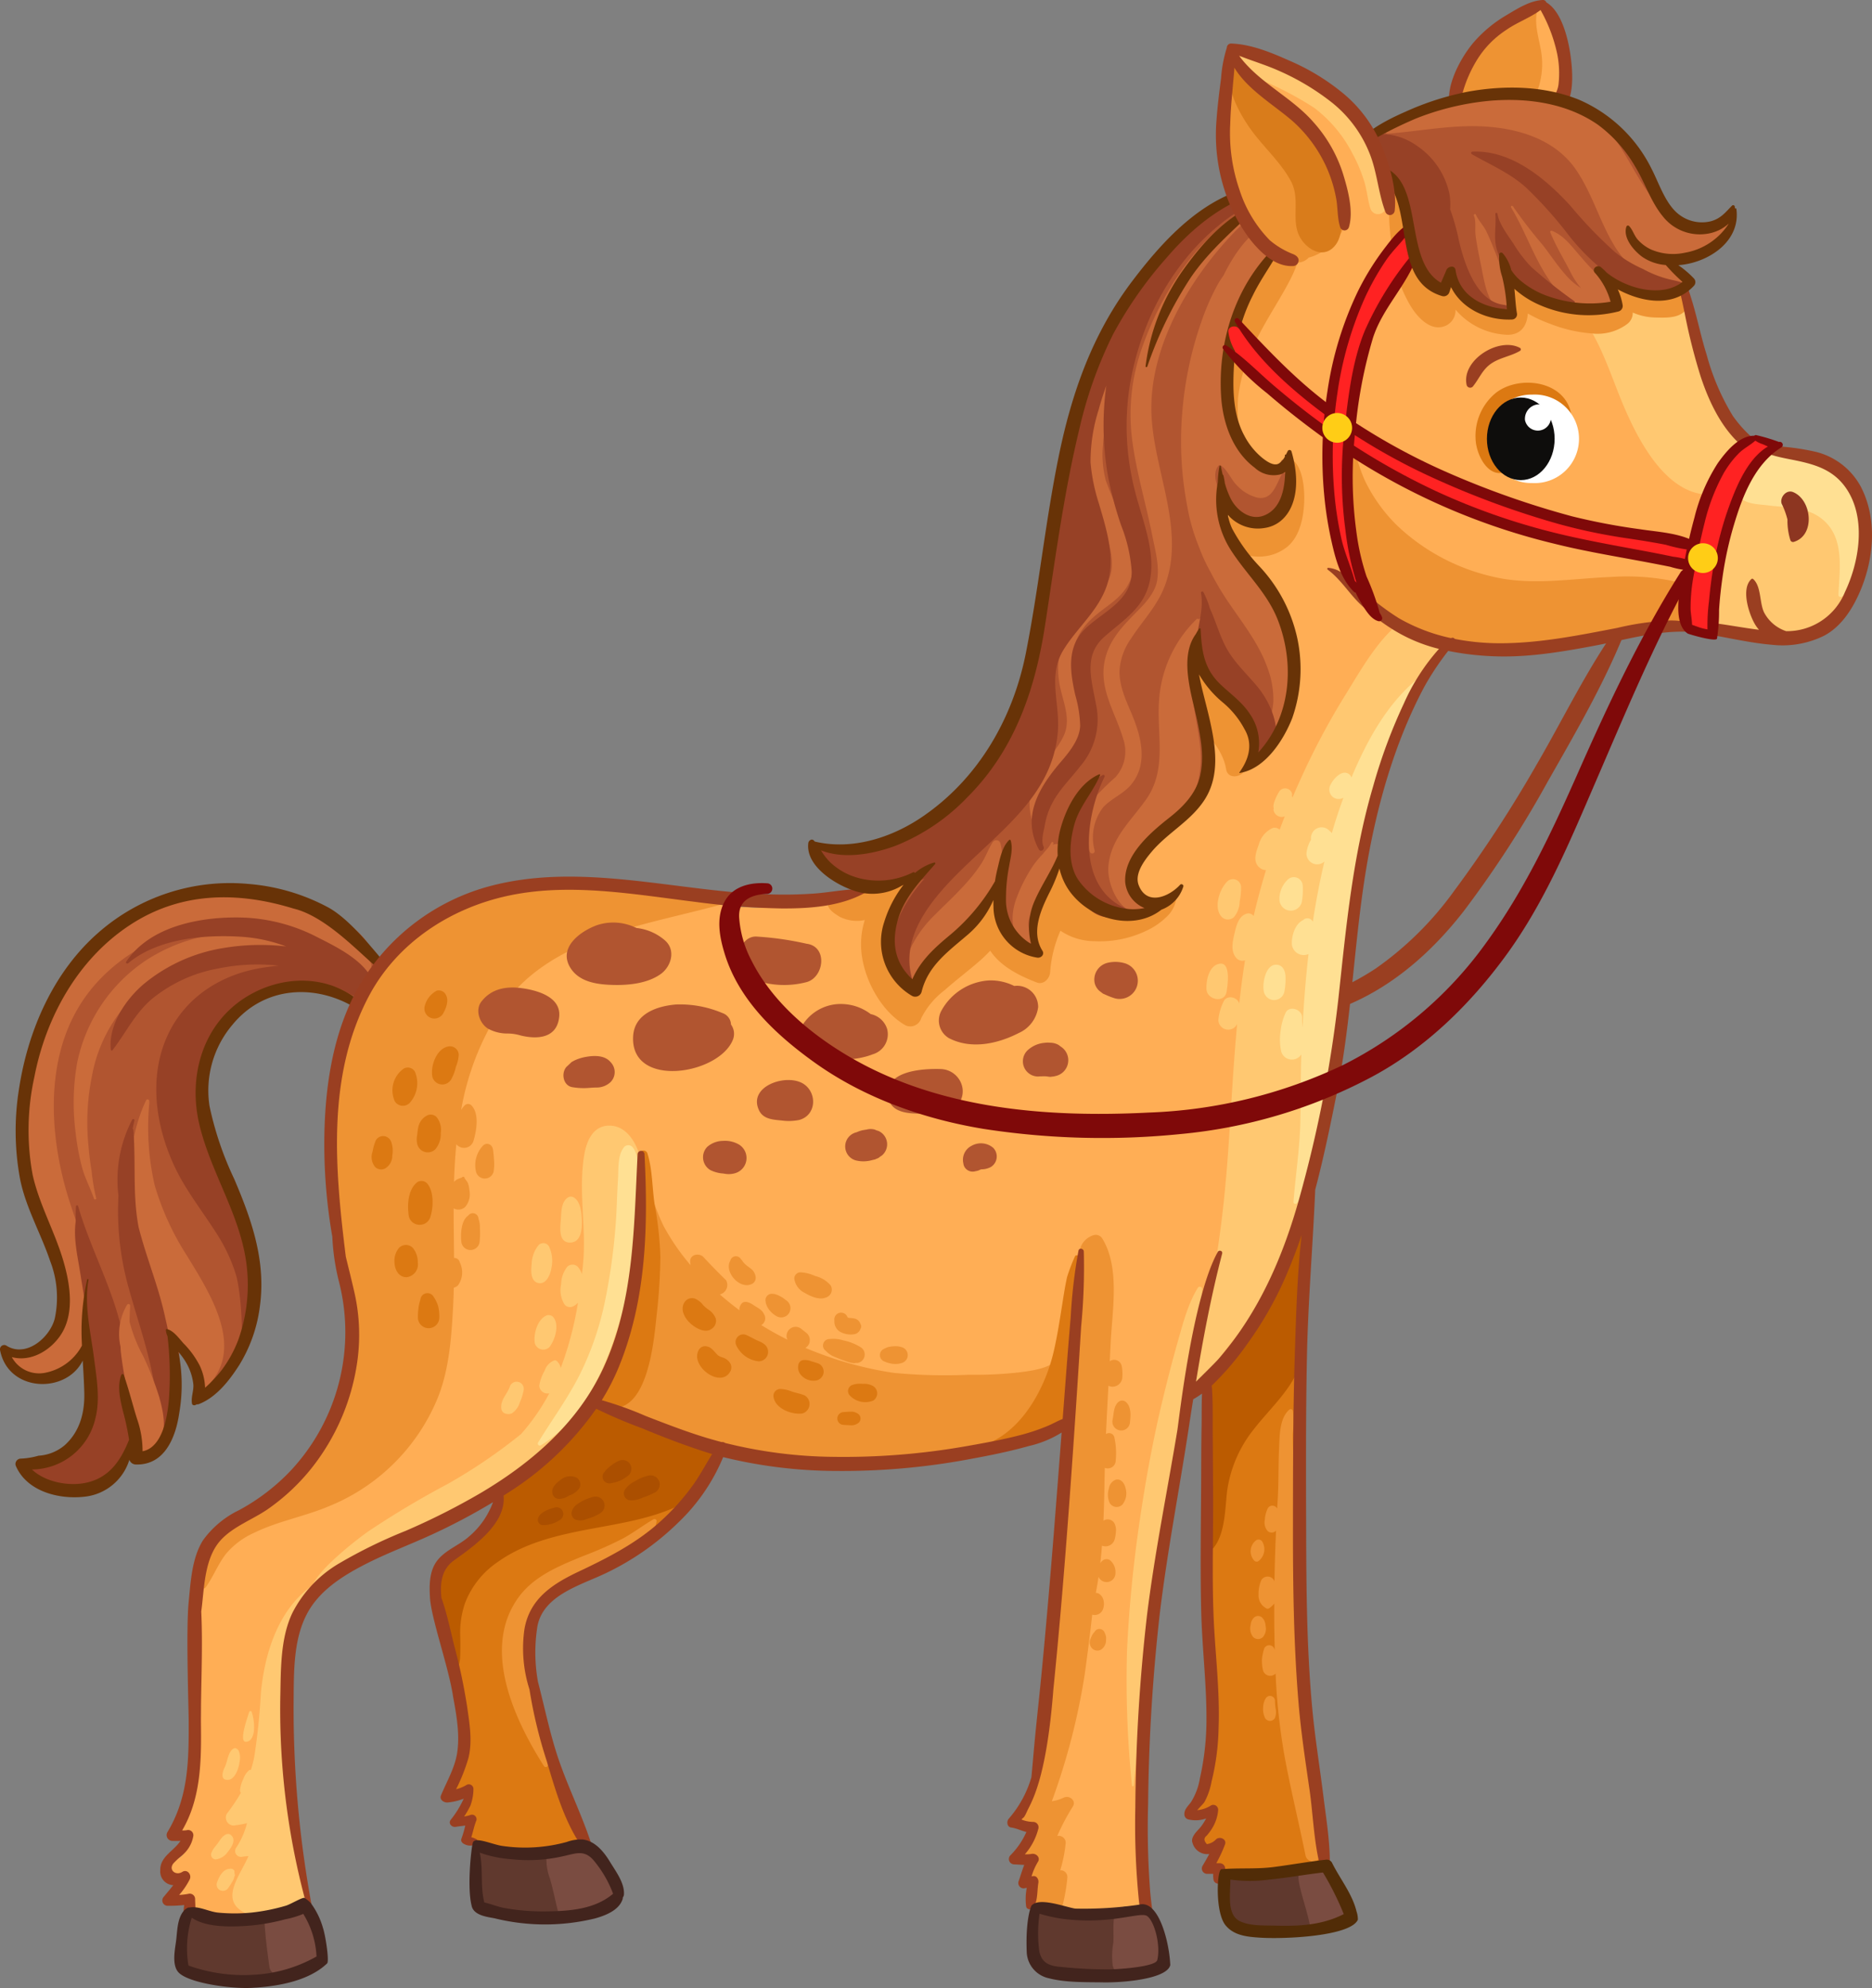 <svg xmlns="http://www.w3.org/2000/svg" width="284.161" height="301.669" viewBox="0 0 284.161 301.669">
  <rect x="0" y="0" width="284.161" height="301.669" fill="#808080" stroke="none"/>
  <g id="Group_309" data-name="Group 309" transform="translate(-1029.146 -2847.274)">
    <g id="Group_308" data-name="Group 308">
      <g id="Group_293" data-name="Group 293">
        <path id="Path_718" data-name="Path 718" d="M1230.6,3129.922c.082-2.479-.582-5.116-.9-7.571q-.549-4.169-1.041-8.346c-.64-5.373-1.243-10.747-1.6-16.146-.363-5.43-.521-10.878-.663-16.318-.068-2.617-.168-5.233-.243-7.85a28.731,28.731,0,0,0-.327-5.767c.034-.813.067-1.625.095-2.436.153-4.4.271-8.8.414-13.2.127-3.977.439-7.939.4-11.919-.017-1.888,0-3.777-.01-5.666-.011-1.724.426-3.837-.164-5.478a.545.545,0,0,0-.9-.237,6.708,6.708,0,0,0-1.427,3.869c-.094.7-.158,1.4-.213,2.092a43.48,43.48,0,0,1-3.852,7.263c-2.028,3.133-4.474,5.967-6.525,9.07-1.792,2.711-1.4,6.182-1.257,9.332a13.676,13.676,0,0,0-.455,3.012,50.4,50.4,0,0,0,.1,6.719c.285,4.8.161,9.592.166,14.393,0,5.123.037,10.241.419,15.352.137,1.826.3,3.65.448,5.474-.412,2.335-.128,5.018-.334,7.2a23.129,23.129,0,0,1-1.06,5.145c-.417,1.251-1.665,2.8-1.178,4.143a.441.441,0,0,0,.424.323,1.825,1.825,0,0,0,.182-.026,3.976,3.976,0,0,0,1.868-.444c.056-.024.115-.047.172-.071-.368,1.317-.436,2.768-1.621,3.659-.832.626-.729,2.4.609,2.247a9.357,9.357,0,0,0,1.871-.415,5.838,5.838,0,0,1-.671,1.134,1.276,1.276,0,0,0,.616,2.063c-.009.242-.02.485-.03.731a1.235,1.235,0,0,0,.91,1.194c3,.74,5.956.131,8.993.2,2.031.044,4.348.08,6.005-1.25a1.39,1.39,0,0,0,.415-.537A1.41,1.41,0,0,0,1230.6,3129.922Z" fill="#dc7912"/>
        <path id="Path_719" data-name="Path 719" d="M1227.093,3036.523c-.065-1.59.445-3.724-.156-5.212a.432.432,0,0,0-.625-.255,2.085,2.085,0,0,0-.276.209.79.79,0,0,0-.191.006c-1.569.256-2.584,3.293-3.308,4.518-1.389,2.351-2.73,4.666-3.958,7.106-1.108,2.2-2.611,4.186-3.78,6.357a15.523,15.523,0,0,0-1.731,4.947c-1.051.77-.893,3.16-.857,4.209.1,2.751.227,5.49.246,8.246.015,2.24.042,4.48.032,6.719-.009,1.989.107,4.431-.569,6.322a.732.732,0,0,0,.215.817c-.067.3-.133.6-.2.91a.826.826,0,0,0,1.5.634c1.69-2.2,1.671-5.826,1.975-8.468a19.226,19.226,0,0,1,4.04-9.412c3-3.878,7.6-7.624,7.418-12.664.039-.483.067-.981.095-1.5.134-2.478.288-4.958.36-7.44C1227.387,3040.56,1227.176,3038.528,1227.093,3036.523Z" fill="#bb5b00"/>
        <path id="Path_720" data-name="Path 720" d="M1229.654,3123.223c-.245-1.15-.536-2.286-.824-3.423.037-.4.048-.809.084-1.192.206-2.163-.471-4.675-.731-6.826-.531-4.406-1.1-8.8-1.456-13.227-.354-4.443-.34-8.886-.368-13.341a53.287,53.287,0,0,0-.594-10.371c-.043-2.038-.124-4.07-.257-6.111-.084-1.292-.137-2.586-.125-3.881a16.726,16.726,0,0,0,.013-3.507.338.338,0,0,0-.558-.147c-1.5,1.319-1.447,4.017-1.535,5.855-.124,2.576-.048,5.149-.206,7.727-.03.476-.056.952-.083,1.429-.01-.022-.018-.047-.028-.067a.814.814,0,0,0-1.393,0,4.507,4.507,0,0,0-.446,1.734,1.988,1.988,0,0,0,.391,1.691.9.9,0,0,0,1.278,0c.01-.011.017-.025.026-.037q-.174,3.847-.239,7.7c-.027-.06-.051-.121-.08-.179a1.116,1.116,0,0,0-1.916,0,5.284,5.284,0,0,0-.423,2.235,2.191,2.191,0,0,0,1.075,1.981.45.45,0,0,0,.612,0,3.674,3.674,0,0,0,.7-.661q-.008,2.005.015,4.012.021,1.529.059,3.045c-.014-.047-.032-.095-.043-.144a.828.828,0,0,0-1.586,0,8.45,8.45,0,0,0-.3,1.391,6.369,6.369,0,0,0,.135,1.775,1.144,1.144,0,0,0,1.924.549,94.605,94.605,0,0,0,1.458,13.081c.925,4.887,2.119,9.722,3.1,14.589a1.18,1.18,0,0,0,2.138.28C1230.594,3127.445,1230.059,3125.113,1229.654,3123.223Z" fill="#ee9333"/>
        <path id="Path_721" data-name="Path 721" d="M1220.758,3081.213a.665.665,0,0,0-.9-.236,2.094,2.094,0,0,0-.3,3.133.5.5,0,0,0,.585.076A2.266,2.266,0,0,0,1220.758,3081.213Z" fill="#ee9333"/>
        <path id="Path_722" data-name="Path 722" d="M1221.249,3093.949a1.811,1.811,0,0,0-.517-1.216.9.9,0,0,0-1.237,0,1.666,1.666,0,0,0-.5,1.1,2.063,2.063,0,0,0,.373,1.85,1.055,1.055,0,0,0,1.492,0A1.966,1.966,0,0,0,1221.249,3093.949Z" fill="#ee9333"/>
        <path id="Path_723" data-name="Path 723" d="M1222.8,3106.67a7.491,7.491,0,0,1-.117-1.313.756.756,0,0,0-1.4-.379,2.786,2.786,0,0,0-.4,1.343,3.192,3.192,0,0,0,.3,1.665.863.863,0,0,0,1.48,0A2.369,2.369,0,0,0,1222.8,3106.67Z" fill="#ee9333"/>
      </g>
      <g id="Group_294" data-name="Group 294">
        <path id="Path_724" data-name="Path 724" d="M1084.036,2989.241c-3.228-3.394-8.154-5.452-12.579-6.708a29.181,29.181,0,0,0-12.432-.586,18.774,18.774,0,0,0-8.846,3.708,29.955,29.955,0,0,0-6.661,4.608,30.417,30.417,0,0,0-8.887,15.193,45.27,45.27,0,0,0-.961,19,39.948,39.948,0,0,0,2.7,8.69,41.932,41.932,0,0,1,1.722,4.766c.414,1.433,1.21,3.292,1.087,4.768a.493.493,0,0,0,.116.393,18.762,18.762,0,0,1-.691,4.064,7.412,7.412,0,0,1-2.883,4.293c-1.156.786-2.692.506-3.979.7a3.945,3.945,0,0,0-.521,0,.731.731,0,0,0-.623.392,2.165,2.165,0,0,0-.248.179.2.2,0,0,0-.053.2,1.938,1.938,0,0,0,.584.77c.949,1.329,2.881,1.87,4.422,2.022a6.8,6.8,0,0,0,4.759-1.771,8.651,8.651,0,0,0,2.28-2.851c.09.737.229,1.471.348,2.186a22.257,22.257,0,0,1,.33,7.4c-.633,3.769-4.047,8.2-8.168,8.192-1.366,0-1.727,2.164-.329,2.43,2.806.534,5.331,2.275,8.322,1.548a7.973,7.973,0,0,0,5.018-3.955,11.175,11.175,0,0,0,1.4-4.126,7.274,7.274,0,0,1,.567,2.256c.066,1.073,1.5,1.944,2.324.96,2.768-3.317,3.776-7.577,4.1-11.8a30.753,30.753,0,0,0,.023-4.848,9.6,9.6,0,0,0,1.112,1.332,7.517,7.517,0,0,1,2.218,4.7c.2,1.146,1.735,1.1,2.274.3,3.319-4.973,5.448-10.352,5.143-16.413a27.177,27.177,0,0,0-.579-4.337,27.989,27.989,0,0,0-1.834-7.8c-1.633-4.64-4.222-8.914-5.159-13.786-.923-4.81,1.093-9.823,4.371-13.312a14.938,14.938,0,0,1,10.431-4.381,24.007,24.007,0,0,1,6.079.716,5.235,5.235,0,0,0,4.711-.97C1087.47,2994.954,1086.066,2991.376,1084.036,2989.241Z" fill="#b15530"/>
        <path id="Path_725" data-name="Path 725" d="M1086.505,2994.83a7.361,7.361,0,0,0-.993-.842.941.941,0,0,0-.145-.723,22.465,22.465,0,0,0-7.7-6.893c-5.853-5.743-16.627-5.131-23.754-2.355a37.36,37.36,0,0,0-10.029,5.891c-1.845,1.507-4.683,4.216-4.912,6.932a27.4,27.4,0,0,0-3.665,7.73,31.208,31.208,0,0,0-1.238,4.444,45.814,45.814,0,0,0-.888,12.245c.343,5.173,2.462,10,3.9,14.926a30.917,30.917,0,0,1,1.209,11.793,17.113,17.113,0,0,1-1.327,2,7.2,7.2,0,0,1-2.365,1.927c-1,.537-2.145.328-3.2.561a.772.772,0,0,0-.339,1.28c.032.033.067.057.1.089.754,1.345,2.961,2.132,4.329,2.108a6.415,6.415,0,0,0,5.525-3.235,10.929,10.929,0,0,0,1.35-6.683c0-.115.006-.232.008-.35a20.223,20.223,0,0,0,.295-3.749c.006-4.863-2.062-9.144-3.389-13.716-2.643-9.1-3.181-20.03,1.96-28.366,4.328-7.021,12.166-11.245,20.1-12.7a21.476,21.476,0,0,1,12.468,1.157,37.9,37.9,0,0,1,6.628,4.258c-.989-.4-1.935-.735-2.659-1.055a32.381,32.381,0,0,0-8.992-2.453,25.731,25.731,0,0,0-17.512,3.973,24.621,24.621,0,0,0-10.433,15.635,35.123,35.123,0,0,0-.221,10.414,36.877,36.877,0,0,0,.931,5.151c.443,1.757,1.291,3.255,1.859,4.943.072.215.414.123.341-.095a29.013,29.013,0,0,1-.7-4.136c-.274-1.566-.426-3.156-.552-4.74a35.253,35.253,0,0,1,.633-9.765,22.477,22.477,0,0,1,24.689-18.235,31.34,31.34,0,0,1,8.27,1.992,47.462,47.462,0,0,1,4.546,1.864c1.385.679,2.714,2.039,4.328,1.945a.829.829,0,0,0,.823-.823c-.011-.1-.029-.2-.048-.291a1.3,1.3,0,0,0,.779-.351A1.221,1.221,0,0,0,1086.505,2994.83Z" fill="#ca6b3a"/>
        <path id="Path_726" data-name="Path 726" d="M1057.519,3037.806a41,41,0,0,1-4.893-10.68,39.241,39.241,0,0,1-.81-12.523.2.2,0,0,0-.023-.108l.013-.064c.059-.276-.343-.483-.479-.2-3.71,7.68-3.587,21.037-.7,28.9,1.166,3.173,1.734,3.394,3.389,6.322,3.341,2.663,5.312,5.849,4.786,9.06a.515.515,0,0,0,.853.5,5.563,5.563,0,0,0,1.557-2.054C1066.1,3051.2,1060.717,3043.064,1057.519,3037.806Z" fill="#ca6b3a"/>
        <path id="Path_727" data-name="Path 727" d="M1085.894,2996.642a.447.447,0,0,0-.019-.223c-1.267-3.353-5.579-5.416-8.593-6.95a26.591,26.591,0,0,0-11.193-2.957c-6.2-.205-14.135,1.184-17.787,6.7-.127.192.145.363.3.231,4.557-3.83,11.819-4.4,17.485-4a23.579,23.579,0,0,1,6.491,1.447,34,34,0,0,0-9.6.253,25.258,25.258,0,0,0-11.826,5.3c-2.8,2.284-5.6,6.335-5.18,10.116.01.1.148.2.23.1,2.07-2.664,3.385-5.572,6.018-7.813a22.125,22.125,0,0,1,10.188-4.636,29.47,29.47,0,0,1,9.024-.408c-.745.079-1.482.178-2.2.284-6.413.948-12.054,4.456-14.752,10.538-2.792,6.293-1.671,13.637,1.181,19.7,1.749,3.715,4.39,6.966,6.56,10.435a24.993,24.993,0,0,1,2.727,5.905c.671,2.177,1.238,8.754.671,11.018a17.707,17.707,0,0,0,1.581-12.986c-.056-8.988-6.654-16.148-7.05-25.07a24.909,24.909,0,0,1,1.213-9.063,27.994,27.994,0,0,1,6-5.512,23.679,23.679,0,0,1,6.57-2.389,11.161,11.161,0,0,1,1.231-.182c.426,0,.853.014,1.277.035a15.906,15.906,0,0,1,3.815.623c1.053.321,1.908,1.011,2.923,1.406a.437.437,0,0,0,.333-.015,2.8,2.8,0,0,0,.748.343,1.247,1.247,0,0,0,1.4-.57A2.25,2.25,0,0,0,1085.894,2996.642Z" fill="#974126"/>
        <path id="Path_728" data-name="Path 728" d="M1049.59,3059.729a63.494,63.494,0,0,0-2.338-12.149c-1.595-5.927-4.546-11.394-6.25-17.289a.164.164,0,0,0-.321.043,18.976,18.976,0,0,0-.038,2.248c-.383,2.608.3,5.411.7,7.957.63,3.967,1.341,7.937,1.705,11.939.328,3.62.4,7.418-.807,10.893a8.916,8.916,0,0,1-2.447,3.659c-1.289,1.181-3.019,1.426-4.5,2.112-.265-.062-.535-.123-.806-.175-1.193-.232-2.447,1.317-1.31,2.251,3.693,3.039,10,2.332,13.4-.792C1049.461,3067.785,1049.828,3063.374,1049.59,3059.729Z" fill="#974126"/>
        <path id="Path_729" data-name="Path 729" d="M1054.738,3049.78c-.125-1-.389-2.006-.6-2.954-.717-3.242-1.855-6.379-2.855-9.541-.4-1.263-.77-2.527-1.1-3.793-.048-.279-.1-.558-.144-.84-.731-4.649-.273-9.279-.652-13.934a.224.224,0,0,0-.1-.164q.117-.618.266-1.239a.185.185,0,0,0-.337-.143,19.744,19.744,0,0,0-2.094,11.5c-.022.556-.038,1.112-.052,1.662a43.24,43.24,0,0,0,1.628,12.447c2.134,7.739,5.278,15.4,4.027,23.6-.041.267.264.51.486.283,2.547-2.617,2.337-5.775,2.677-9.21A19.916,19.916,0,0,0,1054.738,3049.78Z" fill="#974126"/>
        <path id="Path_730" data-name="Path 730" d="M1049.446,3066.954a9.155,9.155,0,0,0-.089,1.619.785.785,0,0,1,.294.067c.863.382,1.931-.244,2.663-.692a4.671,4.671,0,0,0,.258-.733,4.543,4.543,0,0,0,1.223-2.118c.525-1.866.03-3.968-.465-5.784a45.58,45.58,0,0,0-2.472-6.3,22.685,22.685,0,0,1-2.048-5.185c.008-.794.05-1.592.095-2.427a.257.257,0,0,0-.476-.128,8.765,8.765,0,0,0-.989,6.356c.011.332.032.671.075,1.029.24,1.989.608,3.968.99,5.934a56.386,56.386,0,0,1,1.053,5.943A9.268,9.268,0,0,1,1049.446,3066.954Z" fill="#ca6b3a"/>
        <path id="Path_731" data-name="Path 731" d="M1066.755,2998.412c-6.821,4.078-9.108,12.126-7.342,19.521,1.835,7.683,6.637,14.276,7.266,22.3a24.762,24.762,0,0,1-1.382,10.407,18.714,18.714,0,0,1-2.471,4.494,20.264,20.264,0,0,1-2.548,2.72,8.6,8.6,0,0,0-.789-3.307,13.7,13.7,0,0,0-2.489-3.43c-.68-.746-1.487-1.917-2.507-2.164a.138.138,0,0,0-.172.131,2.579,2.579,0,0,0,.253.955,50.759,50.759,0,0,1,.212,9.583c-.217,2.594-.954,7.3-4,7.871a14.711,14.711,0,0,0-.817-4.855c-.7-2.214-1.259-4.535-2.032-6.71a.2.2,0,0,0-.386,0c-.647,1.709-.157,3.758.258,5.476a38.875,38.875,0,0,1,.93,4.34c-1.291,3.216-3.045,5.851-6.708,6.564-2.537.495-6.043-.141-8.03-2.051a9.959,9.959,0,0,0,9.638-7.816c.743-2.914.144-6.25-.233-9.179-.486-3.773-1.52-7.963-.823-11.773.024-.133-.177-.191-.206-.056a35.778,35.778,0,0,0-.846,8.56c.01.49.034.979.055,1.469a8.091,8.091,0,0,1-5.766,4.154,4.709,4.709,0,0,1-4.881-2.412c2.781.767,5.746-.891,7.379-3.292,2.3-3.383,1.412-8.2.295-11.8-1.322-4.266-3.553-8.222-4.519-12.6a37.367,37.367,0,0,1,.262-14.781c1.773-9.2,6.687-18.027,14.667-23.189,7.637-4.941,16.171-5.01,24.676-2.4,5.219,1.255,10.477,7.31,13.146,9.3a6.838,6.838,0,0,1,.742-1.032c-1.792-2.023-5.28-6.617-8.624-8.445a30.765,30.765,0,0,0-12.11-3.559,30.259,30.259,0,0,0-22.669,7.3c-6.91,5.978-10.8,14.924-12.154,23.809a40.161,40.161,0,0,0,.137,13.537c.834,4.374,3.184,8.382,4.593,12.581a15.258,15.258,0,0,1,.693,8.748c-.759,2.9-4.385,5.981-7.357,4.071a.644.644,0,0,0-.936.719c1.247,6.4,10.038,6.655,12.542,1.567.1,1.631.2,3.263.238,4.9.072,3-.681,5.864-2.956,7.923a6.779,6.779,0,0,1-4,1.607,11.171,11.171,0,0,1-2.669.44.822.822,0,0,0-.792,1.041c1.628,3.917,6.514,5.18,10.405,4.745a8,8,0,0,0,6.857-5.608,1.055,1.055,0,0,0,.956.715c4.391.146,6.073-4.091,6.613-7.8a25.025,25.025,0,0,0-.132-9.3,12.71,12.71,0,0,1,.905,1.2,8.489,8.489,0,0,1,1.364,3.7c.093,1.018-.377,1.951-.2,2.967.045.248.33.29.52.21.078-.033.143-.075.215-.114a.482.482,0,0,0,.3-.025c2.655-1.023,4.643-3.589,6.136-5.923a22.294,22.294,0,0,0,3.135-8.932c.944-6.871-1.243-13.1-3.905-19.326a49.668,49.668,0,0,1-3.737-11.02,15.428,15.428,0,0,1,3.473-12.359c4.862-5.938,12.765-6.3,18.974-2.384a.56.56,0,0,0,.675-.877C1079.222,2995.141,1072.213,2995.148,1066.755,2998.412Z" fill="#683307"/>
      </g>
      <path id="Path_732" data-name="Path 732" d="M1136.347,3067.026a78.446,78.446,0,0,1-8.565-3.842,27.354,27.354,0,0,0-7.009-2.764.717.717,0,0,0-1.146-.129c-2.6,2.715-4.586,5.908-7.5,8.329-2.377,1.974-5.9,2.947-6.941,6.156-.468,1.435-3.335,6.111-4.477,6.852-2.4,1.557-4.685,3.467-5.064,6.488-.428,3.416,1.3,6.6,2.255,9.784a68.357,68.357,0,0,1,1.766,7.132,25.742,25.742,0,0,1,.381,8.2,8.564,8.564,0,0,1-1.119,3.36c-.569.932-1.514,1.552-2.119,2.475a.782.782,0,0,0,.667,1.164,3.83,3.83,0,0,0,3.182-1.5,5.683,5.683,0,0,1-1.247,2.8,1.174,1.174,0,0,0,1.342,1.872c-1.094,3.713,1.247,4.625,4.087,5.623,2.554.9,6.938,1.669,9.715.4a1.668,1.668,0,0,0,2.692-1.925c-4.474-10.9-9.418-30.922-6.963-35.46,2.7-4.992,10.144-6.16,14.567-9.212a41.476,41.476,0,0,0,12.381-13.638A1.5,1.5,0,0,0,1136.347,3067.026Z" fill="#dc7912"/>
      <path id="Path_733" data-name="Path 733" d="M1137.737,3067.81a1.3,1.3,0,0,0-.872-1.774c-3.352-1.163-6.8-1.976-10.123-3.261-2.1-.815-4.466-2.412-6.812-1.913a5.76,5.76,0,0,0-2.588,1.765c-1.192,1.2-2.156,2.6-3.368,3.8-2.376,2.341-5.217,3.942-7.778,6.022-2.42,1.965-1.453,5.263-3.45,7.368-1.554,1.639-3.877,2.407-5.583,3.893-3.384,2.946-2.154,7.893-.714,12.128a22.948,22.948,0,0,0,.293,2.649c.169,1.089.765,2.1.9,3.182a.376.376,0,0,0,.752,0c.095-.947.537-1.837.589-2.8.059-1.136.053-2.269.019-3.407a13.78,13.78,0,0,1,.765-5.012,13.309,13.309,0,0,1,5.084-6.258c4.28-3.017,9.6-4.106,14.652-5.045,4.329-.8,8.653-1.521,12.673-3.4a11.682,11.682,0,0,0,4.718-3.837A5.446,5.446,0,0,0,1137.737,3067.81Z" fill="#bb5b00"/>
      <path id="Path_734" data-name="Path 734" d="M1128.358,3077.808c-1.572.909-3.005,2.01-4.6,2.891a55.862,55.862,0,0,1-5.9,2.618c-3.639,1.487-7.6,3.038-10,6.338-5.687,7.829-.6,18.6,3.855,25.608a.329.329,0,0,0,.609-.165,17.4,17.4,0,0,0-1.592-7.054,35.428,35.428,0,0,1-1.367-6.264c-.716-3.955-.881-8.2,2.054-11.323,2.522-2.68,6.541-4,9.782-5.554,2.763-1.326,7.087-3.346,7.607-6.752A.308.308,0,0,0,1128.358,3077.808Z" fill="#ee9333"/>
      <g id="Group_295" data-name="Group 295">
        <path id="Path_735" data-name="Path 735" d="M1309.075,2920.422a11.856,11.856,0,0,0-7.12-4.347,1.937,1.937,0,0,0-.528-.267c-5.567-1.855-8.274,5.995-9.441,9.892a59.328,59.328,0,0,0-1.857,8.856c-.177,1.275-.327,2.553-.41,3.837a9.01,9.01,0,0,0,.037,3.124,2.23,2.23,0,0,0,.385.678,1.635,1.635,0,0,0,1.606,1.016c3.855-.115,7.741.674,11.534-.317,4.412-1.153,6.95-5.284,8.139-9.413A15.232,15.232,0,0,0,1309.075,2920.422Z" fill="#ffc871"/>
        <path id="Path_736" data-name="Path 736" d="M1310.9,2922.926a11.1,11.1,0,0,0-4.9-5.142c-2.46-1.372-5.921-2.656-8.738-2.05-2.211.476-4.291,3.687-4.377,5.855a.853.853,0,0,0,.047.659c.828,1.595,3.062,1.512,4.606,1.714,2.75.359,5.822.2,8.129,2.018,3.543,2.789,2.715,7.645,2.549,11.545-.015.34.383.424.6.25a6.674,6.674,0,0,0,2.3-3.815A11.236,11.236,0,0,0,1310.9,2922.926Z" fill="#ffe093"/>
        <path id="Path_737" data-name="Path 737" d="M1301.32,2921.943c-1.017-.409-2.022.788-1.737,1.737a12.2,12.2,0,0,1,.892,2.433,9.837,9.837,0,0,0,.436,3.108.42.42,0,0,0,.505.288C1304.757,2928.532,1304.189,2923.1,1301.32,2921.943Z" fill="#8d3621"/>
        <path id="Path_738" data-name="Path 738" d="M1311.6,2921.11a10.632,10.632,0,0,0-6.724-5.247,34.628,34.628,0,0,0-4.965-.789,24.35,24.35,0,0,1-5.27-1.393.193.193,0,0,0-.217.282c1.577,2.122,4.391,2.6,6.83,3.084,3.273.652,6.164,1.44,8.144,4.346,3.072,4.51,2,11.1-.2,15.725a9.491,9.491,0,0,1-8.923,5.932,5.9,5.9,0,0,1-3.336-2.815c-.733-1.473-.413-3.977-1.666-5.09a.2.2,0,0,0-.277,0c-1.6,1.469-.4,5.19.494,6.763a5.279,5.279,0,0,0,.664.929c-5.229-.632-10.883-2.243-15.448-.436-.325.128-.318.7.089.66,5.834-.5,11.574,1.579,17.341,2.057a14.278,14.278,0,0,0,7.82-1.339c2.559-1.318,4.231-3.853,5.377-6.4C1313.591,2932.353,1314.209,2926.112,1311.6,2921.11Z" fill="#9a3f21"/>
      </g>
      <path id="Path_739" data-name="Path 739" d="M1296.657,2914.922a19.838,19.838,0,0,1-4.246-2.792c-2.467-2.432-3.6-5.987-4.582-9.214-1.05-3.444-1.8-6.978-3.07-10.355a16.389,16.389,0,0,0-7.888-9.182,28.722,28.722,0,0,0-5.926-2.142c-.433-.119-.89-.238-1.354-.369-.789-.764-1.6-1.464-2.358-2.086a35.162,35.162,0,0,0-10.753-5.871c-7.578-2.674-16.787-3.379-24.3-.2-7.888,3.335-13.883,10.028-18.221,17.24a60.729,60.729,0,0,0-5.25,11.612c-1.875,5.445-3.67,10.917-5,16.523-1.183,4.993-2.82,10.068-3.369,15.217-1.827,3.774-3.1,7.934-4.554,11.727a82.3,82.3,0,0,1-8.237,16.892c-3.6,5.32-8.643,9.264-13.781,13.008a87.961,87.961,0,0,1-8.887,5.735c-.73.407-1.457.82-2.187,1.224a.764.764,0,0,0-.9-.274,44.535,44.535,0,0,1-12.887,3.278,53.435,53.435,0,0,1-14.1-.932c-10.287-1.87-19.2-3.462-29.614-1.634-14.171,2.487-23.123,15.916-25.1,28.925a79.313,79.313,0,0,0-.415,19.357c.452,4.808,1.422,9.518,2.271,14.266a71.9,71.9,0,0,1,.915,7.193,49.775,49.775,0,0,1-1.312,6.344,34.777,34.777,0,0,1-4.7,9.37,60,60,0,0,1-3.8,4.8,23.128,23.128,0,0,1-4.189,4.222c-2.733,1.905-5.814,3-7.727,5.88a10.6,10.6,0,0,0-1.5,3.987c-1.56,2.588-1.012,6.82-.838,9.562.256,4.01.961,7.988.8,12.018a68.731,68.731,0,0,1-.9,8.614c-.369,2.195-.755,5.787-2.416,7.436-1.177,1.169.345,2.772,1.631,2.118-.342,1.357-.875,2.633-2.147,3.02-1.689.514-.944,3.2.728,2.638.721-.241.831.912.052,1.412l-.052.031c-.1.062-.208.124-.321.18-1.34.676-.163,2.673,1.174,2.007a5.228,5.228,0,0,0,.651-.391c.784,1.281,1.15,2.621,2.654,3.5a10.362,10.362,0,0,0,4.491.981c2.234.149,10.044-1.8,10.561-2.59.638-.975-.109-2.857-.3-3.909-.3-1.639-.674-3.91-1-5.78a137.705,137.705,0,0,1-2.054-15.125,50.518,50.518,0,0,1,1-14.546,30.316,30.316,0,0,1,2.493-6.784,25.291,25.291,0,0,1,1.71-2.839,25.076,25.076,0,0,0,1.489-2.095q.686-.482,1.4-.937c3.743-2.387,7.892-3.94,11.811-5.988,4.14-2.163,8.172-4.528,12.32-6.678a42.631,42.631,0,0,0,8.884-6.116,31.318,31.318,0,0,0,5.933-7.322,12.624,12.624,0,0,0,4.208,3.01,51.2,51.2,0,0,0,9.476,3.427,85.269,85.269,0,0,0,26.915,3.248,143.711,143.711,0,0,0,24.337-3.287,63.877,63.877,0,0,0,8.911-2.723,27.575,27.575,0,0,0,4.349-.342,30.872,30.872,0,0,0,5.138-1.526,42.562,42.562,0,0,0,9.719-5.24c6.635-4.835,10.188-11.849,13.123-19.334a105.52,105.52,0,0,0,6.3-26.179c.52-4.462.747-8.947,1.036-13.428q.243-1.623.467-3.247c.813-5.871,1.6-11.742,2.722-17.566a96.492,96.492,0,0,1,4.862-17.4,46.619,46.619,0,0,1,3.833-7.529c1.171-1.871,2.971-3.765,3.939-5.823a19.876,19.876,0,0,0,5.581,1,39.57,39.57,0,0,0,10.609-1.1c7.054-1.428,14.28-3.836,21.516-2.219a1.742,1.742,0,0,0,1.439-.271,1.477,1.477,0,0,0,.94-1.466,47.117,47.117,0,0,1,1.5-13.042c1.108-3.85,3.5-6.811,5.3-10.284a2.567,2.567,0,0,0,1.053-.339A1.375,1.375,0,0,0,1296.657,2914.922Z" fill="#ffae55"/>
      <path id="Path_740" data-name="Path 740" d="M1295.443,2916.969c-.287-.184-.583-.365-.878-.545a.89.89,0,0,0-.072-.328,4.448,4.448,0,0,0,.6-.228.632.632,0,0,0,.23-.872c-.4-.516-.523-.963-1.145-1.29a17.574,17.574,0,0,1-1.654-.963,8.732,8.732,0,0,1-2.542-3.073c-1.465-2.611-2.121-5.664-2.838-8.542a46.158,46.158,0,0,0-2.779-8.608,9.286,9.286,0,0,0-4.274-4.441,6.375,6.375,0,0,0-3.5-1.679,11.014,11.014,0,0,0-6.415,1.523c-1.481.746-3.755,1.81-4.8,3.3a7.692,7.692,0,0,0-1.282.175c-.825.182-.567,1.331.19,1.392,3.186.254,5.159,2.492,6.632,5.127,1.88,3.365,3.062,7.061,4.543,10.6,2.6,6.222,7.829,16.338,16.229,13.249a.738.738,0,0,0,.466-.8c.272-.261.514-.54.716-.775a6.97,6.97,0,0,0,1.1-1.774,4.9,4.9,0,0,0,1.33-.337A.617.617,0,0,0,1295.443,2916.969Z" fill="#ffc871"/>
      <path id="Path_741" data-name="Path 741" d="M1131.184,2982.811c-2.176-.224-4.335-.5-6.516-.661a69.539,69.539,0,0,0-11.11-.185c-15.9-1.123-26.19,10.966-29.375,15.7-.948,1.408-4.861,12.044-5.017,15.18-1.294,18.816,2.96,25.958,3.573,31.949a66.339,66.339,0,0,1,.331,8.655c-.055,1.872-2.36,10.013-3.675,12.07-3.279,5.134-8.81,7.945-13.211,11.96-3.948,2.227-7.341,5.5-6.9,10.267a.622.622,0,0,0,1.15.312c1.132-1.619,1.828-3.5,3.061-5.052a11.982,11.982,0,0,1,4.305-3.177c3.522-1.716,7.477-2.415,11.088-3.918a30.062,30.062,0,0,0,16.72-16.551c1.711-4.279,2.057-9.078,2.308-13.633.056-1.019.091-2.038.113-3.058a1.318,1.318,0,0,0,.644-.359,3.371,3.371,0,0,0,.265-3.472.837.837,0,0,0-.872-.675c-.011-2.512-.059-5.021-.063-7.529a1.5,1.5,0,0,0,1.761-.222,2.953,2.953,0,0,0,.642-2.475,3.973,3.973,0,0,0-.181-.974.728.728,0,0,0-.165-.343c-.046-.157-.383-.465-.385-.586a.208.208,0,0,0-.384-.1s-1.137.434-.527.2a1.9,1.9,0,0,0-.7.486c.059-1.921.165-3.831.352-5.722a1.5,1.5,0,0,0,2.62-.555c.441-1.529.9-4.058-.334-5.341a.72.72,0,0,0-1.012,0,3.268,3.268,0,0,0-.545.721,41.026,41.026,0,0,1,5.843-15.111c7.455-11.448,22.666-12.916,34.6-16.359C1140.349,2984.037,1132.143,2982.91,1131.184,2982.811Z" fill="#ee9333"/>
      <path id="Path_742" data-name="Path 742" d="M1283.107,2891.977a9.336,9.336,0,0,1-2.977.257,11.858,11.858,0,0,1-4.653-1.474,1.343,1.343,0,0,0-1.95,1.5c.125.646.319,1.29.394,1.945.017.151-1.269.377-1.459.4a11.61,11.61,0,0,1-4.083-.32,22.385,22.385,0,0,1-5.4-1.9c-1-.515-2.5-2-3.722-1.594a1.173,1.173,0,0,0-.849,1.114,17.1,17.1,0,0,1-.017,2.726c-.126.828-1.1.459-1.7.322a12.047,12.047,0,0,1-6.749-4.437,1.117,1.117,0,0,0-1.854.489c-.1.353-.207.694-.3,1.04a11.406,11.406,0,0,1-3.868-5.155,27.264,27.264,0,0,1-1.25-3.572c-.376-2.211-.477-4.678-1.549-6.668a.5.5,0,0,0-.907.119c-.492,2.977-.021,6.384.4,9.354a20.244,20.244,0,0,0,2.647,7.57c.931,1.545,2.783,3.687,4.854,3.173a2.536,2.536,0,0,0,1.967-2.616,10.841,10.841,0,0,0,7.981,3.829c2.11-.044,2.876-1.535,3-3.234a20.508,20.508,0,0,0,3.28,1.525,21.907,21.907,0,0,0,6.473,1.508,7.537,7.537,0,0,0,5.318-1.426,2.088,2.088,0,0,0,.853-1.752,8.916,8.916,0,0,0,3.483.756c1.957.046,4.335.15,5.053-2.078C1285.988,2891.9,1284.129,2891.11,1283.107,2891.977Z" fill="#ee9333"/>
      <path id="Path_743" data-name="Path 743" d="M1130.087,2989.977a7.829,7.829,0,0,0-4.3-1.882c-.142-.064-.284-.125-.42-.181a7.849,7.849,0,0,0-5.612-.248c-2.553.932-6.019,3.455-3.954,6.581,1.412,2.135,4.215,2.439,6.56,2.489,2.318.05,5.125-.264,7.068-1.651C1131.025,2993.946,1131.782,2991.466,1130.087,2989.977Z" fill="#b15530"/>
      <path id="Path_744" data-name="Path 744" d="M1140.107,3002.737a1.9,1.9,0,0,0-1.3-1.738,16.465,16.465,0,0,0-7.032-1.3c-2.9.234-6.327,1.4-6.522,4.812-.462,8,13.031,5.874,15.148.522A2.4,2.4,0,0,0,1140.107,3002.737Z" fill="#b15530"/>
      <path id="Path_745" data-name="Path 745" d="M1151.654,2990.489c-.02,0-.039,0-.059-.006a46.8,46.8,0,0,0-7.473-1.082c-1.674-.173-2.728,1.449-2.875,2.875-.025.242-.051.485-.075.726a2.861,2.861,0,0,0,1.461,2.548,13.475,13.475,0,0,0,9.021.734C1154.252,2995.482,1154.782,2990.959,1151.654,2990.489Z" fill="#b15530"/>
      <path id="Path_746" data-name="Path 746" d="M1163.814,3003.43a3.321,3.321,0,0,0-2.5-2.274,7.434,7.434,0,0,0-4.17-1.523,6.856,6.856,0,0,0-6.542,3.833,3.044,3.044,0,0,0,2.594,4.52c2.894.1,5.685.336,8.449-.736A3.169,3.169,0,0,0,1163.814,3003.43Z" fill="#b15530"/>
      <path id="Path_747" data-name="Path 747" d="M1151.15,3011.767c-2.541-1.69-8.579.311-6.772,4.02.647,1.325,2.131,1.388,3.382,1.511a8.167,8.167,0,0,0,2.677-.071C1153.061,3016.543,1153.231,3013.151,1151.15,3011.767Z" fill="#b15530"/>
      <path id="Path_748" data-name="Path 748" d="M1108.289,2997.216c-2.359-.308-4.595.1-6.091,2.074-.984,1.3-.212,3.355,1.075,4.1a6.06,6.06,0,0,0,2.953.712,7.062,7.062,0,0,1,1.956.3c2.63.643,5.57.384,5.853-2.906C1114.293,2998.473,1110.525,2997.508,1108.289,2997.216Z" fill="#b15530"/>
      <g id="Group_296" data-name="Group 296">
        <path id="Path_749" data-name="Path 749" d="M1121.837,3008.452c-.923-1.108-2.6-1.028-3.9-.775a6.76,6.76,0,0,0-1.618.53c-.145.077-.288.156-.43.24.031-.018-.606.584-.75.711-.852.944-.523,2.858.888,3.087a10.258,10.258,0,0,0,2.543.111c.394-.029.778-.059,1.174-.057a3.084,3.084,0,0,0,2.088-.83A2.153,2.153,0,0,0,1121.837,3008.452Z" fill="#b15530"/>
        <path id="Path_750" data-name="Path 750" d="M1115.144,3009.158a.845.845,0,0,1,.056-.064C1115.1,3009.191,1115.1,3009.2,1115.144,3009.158Z" fill="#b15530"/>
      </g>
      <path id="Path_751" data-name="Path 751" d="M1141.332,3020.957a4.248,4.248,0,0,0-2.448-.56,3.685,3.685,0,0,0-2.365.892,2.258,2.258,0,0,0,.456,3.536,5.075,5.075,0,0,0,1.909.517c.071.011.117.015.148.019a3.47,3.47,0,0,0,1.734-.071A2.4,2.4,0,0,0,1141.332,3020.957Z" fill="#b15530"/>
      <path id="Path_752" data-name="Path 752" d="M1175.149,3011.951a3.445,3.445,0,0,0-3.227-2.457c-2.7-.085-8.749.244-7.921,4.391.638,3.2,5.667,2.2,7.921,2.3a3.288,3.288,0,0,0,2.889-1.657A3.145,3.145,0,0,0,1175.149,3011.951Z" fill="#b15530"/>
      <path id="Path_753" data-name="Path 753" d="M1183.106,2996.888a8.023,8.023,0,0,0-3.841-.84,8.869,8.869,0,0,0-7.187,4.536,3.1,3.1,0,0,0,1.106,4.219c3.379,1.752,7.385.877,10.623-.784a5,5,0,0,0,2.924-3.9A3.2,3.2,0,0,0,1183.106,2996.888Z" fill="#b15530"/>
      <g id="Group_297" data-name="Group 297">
        <path id="Path_754" data-name="Path 754" d="M1188.1,3010.626Z" fill="#b15530"/>
        <path id="Path_755" data-name="Path 755" d="M1190.093,3006.043q.7.528-.233-.187a2.558,2.558,0,0,0-1.307-.353,3.248,3.248,0,0,0-.794.009,4.318,4.318,0,0,0-2.665,1.171,2.311,2.311,0,0,0,1.635,3.946c.338-.038.688-.026,1.03-.034a3.039,3.039,0,0,1,.344.031c-.023,0-.13-.02-.393-.064q.42.072.843.118c.818-.091.919-.116.3-.07a2.451,2.451,0,0,0,1.238-4.567Z" fill="#b15530"/>
      </g>
      <path id="Path_756" data-name="Path 756" d="M1162.22,3018.787q.687.324-.29-.105a2.382,2.382,0,0,0-1.253,0c-.2.029-.406.064-.608.1a4.144,4.144,0,0,0-.534.156c-.128.051-.256.107-.383.16.062-.028.032-.022-.1.022a2.2,2.2,0,0,0,0,4.238,4.733,4.733,0,0,0,2,.064c.193-.029.379-.084.569-.13.1-.024.205-.047.308-.067l.563-.239q.823-.65.252-.18A2.216,2.216,0,0,0,1162.22,3018.787Z" fill="#b15530"/>
      <path id="Path_757" data-name="Path 757" d="M1199.832,2993.427a5.124,5.124,0,0,0-2.535-.059,2.616,2.616,0,0,0-1.978,3.11,2.352,2.352,0,0,0,.674,1.126c.194.152.387.3.583.449l.358.153a10.988,10.988,0,0,0,1.427.554,2.766,2.766,0,0,0,1.471-5.333Z" fill="#b15530"/>
      <path id="Path_758" data-name="Path 758" d="M1179.9,3021.438a2.881,2.881,0,0,0-3.3-.281,2.372,2.372,0,0,0-1.22,2.657,1.368,1.368,0,0,0,.688,1.049,1.436,1.436,0,0,0,1.168.128,1.793,1.793,0,0,0,.7-.23c.055-.013.109-.027.164-.045a.108.108,0,0,1,.028-.008.59.59,0,0,1,.083,0,3.018,3.018,0,0,0,1.314-.334A1.873,1.873,0,0,0,1179.9,3021.438Z" fill="#b15530"/>
      <g id="Group_298" data-name="Group 298">
        <path id="Path_759" data-name="Path 759" d="M1266.779,2857.868a30.489,30.489,0,0,0-2.41-8.086,1.852,1.852,0,0,0-.275-.473h0c.472-.7-.449-1.577-1.145-1.145a65.67,65.67,0,0,0-8.1,5.88c-1.93,1.655-5.505,5.066-3.409,7.844,1.345,1.784,3.728,1.966,5.79,2.04,1.323.047,2.645-.015,3.966.082a7.084,7.084,0,0,0,3.374-.225C1266.75,2862.864,1266.989,2859.889,1266.779,2857.868Z" fill="#ee9333"/>
        <path id="Path_760" data-name="Path 760" d="M1265.075,2850.467a8.443,8.443,0,0,0-1.11-1.818.91.91,0,0,0-1.512.4c-.4,1.867.239,3.888.575,5.732a11.68,11.68,0,0,1-.992,7.377,1.879,1.879,0,0,0,1.937,2.652,1.632,1.632,0,0,0,.315.265l.058.035a1.557,1.557,0,0,0,1.864-.241C1267.732,2863.507,1266.615,2852.845,1265.075,2850.467Z" fill="#ffae55"/>
        <path id="Path_761" data-name="Path 761" d="M1267.54,2855.657c-.339-2.371-1.3-6.642-3.684-8.031a.492.492,0,0,0-.484-.352c-1.956.072-3.892,1.315-5.53,2.29a19.911,19.911,0,0,0-4.955,4.085c-1.76,2.048-3.62,5.424-3.78,8.174a.956.956,0,0,0,.484.845c1.077.552,1.387-.522,1.578-1.331a19.638,19.638,0,0,1,2.252-5.091,14.5,14.5,0,0,1,4.384-4.441c1.595-1.124,3.621-1.834,5.191-3.01a23.484,23.484,0,0,1,2.5,6.538,14.83,14.83,0,0,1,.221,4.782c-.169,1.251-.936,2.126-1.251,3.274a.756.756,0,0,0,.921.921C1268.43,2863.546,1267.85,2857.829,1267.54,2855.657Z" fill="#9a3f21"/>
      </g>
      <path id="Path_762" data-name="Path 762" d="M1259.877,2900.071c-3.186-1.736-8.942,1.855-8.1,5.631a.557.557,0,0,0,.924.245c.969-1.177,1.436-2.539,2.74-3.461,1.367-.966,3.034-1.136,4.44-1.974A.258.258,0,0,0,1259.877,2900.071Z" fill="#9a3f21"/>
      <path id="Path_763" data-name="Path 763" d="M1275.024,2941.883c-4.85,6.659-8.455,14.263-12.6,21.367a192.9,192.9,0,0,1-12.58,19.259,49.88,49.88,0,0,1-11.828,11.7c-5.076,3.38-11,5.383-16.658,7.55-.332.126-.31.664.089.653,12.514-.339,22.4-7.254,29.885-16.875a163.351,163.351,0,0,0,12.794-19.732c4.307-7.573,8.836-15.326,11.977-23.467C1276.359,2941.669,1275.387,2941.387,1275.024,2941.883Z" fill="#9a3f21"/>
      <path id="Path_764" data-name="Path 764" d="M1256.187,2906.908a8.436,8.436,0,0,0-3.056,6.92c.058,2.345,1.824,5.957,4.4,5.1a.984.984,0,0,0,.669-.956c-.245-2.954-2.577-5.457.41-7.826,2.871-2.276,5.9.387,8.191,2.178.412.321.906-.121.935-.585C1268.126,2905.186,1260.039,2903.855,1256.187,2906.908Z" fill="#dc7912"/>
      <g id="Group_299" data-name="Group 299">
        <path id="Path_765" data-name="Path 765" d="M1255.092,2913.864a6.47,6.47,0,0,0,6.6,6.707,6.72,6.72,0,1,0,0-13.414A6.469,6.469,0,0,0,1255.092,2913.864Z" fill="#fff"/>
        <path id="Path_766" data-name="Path 766" d="M1254.854,2913.864c0,3.46,2.3,6.265,5.138,6.265s5.139-2.8,5.139-6.265-2.3-6.266-5.139-6.266S1254.854,2910.4,1254.854,2913.864Z" fill="#0e0d0c"/>
        <path id="Path_767" data-name="Path 767" d="M1260.632,2911.016a1.99,1.99,0,1,0,1.951-2.38A2.2,2.2,0,0,0,1260.632,2911.016Z" fill="#fff"/>
      </g>
      <path id="Path_768" data-name="Path 768" d="M1246.733,2944.158c-1.456-.031-3-.226-3.771-1.613a.855.855,0,0,0-.687-.467.69.69,0,0,0-1-.035c-3.3,2.79-5.7,7.14-7.963,10.773a110.44,110.44,0,0,0-6.634,12.444q-.7,1.529-1.352,3.08c0-.04-.007-.08-.009-.12q-.123-.469-.017-.265a1.077,1.077,0,0,0-1.994-.541,8.148,8.148,0,0,0-.589,1.173,4.549,4.549,0,0,0-.2.579,4.256,4.256,0,0,0-.079.518q.141.578.008.287a1.266,1.266,0,0,0,.933,1.224,1.166,1.166,0,0,0,.792-.051q-.4,1.013-.778,2.031a1.08,1.08,0,0,0-1.041-.262,3.76,3.76,0,0,0-2.12,2.508c-.458,1.209-1.039,2.809.32,3.659a1.285,1.285,0,0,0,.768.219q-1.059,3.456-1.875,6.982a1.3,1.3,0,0,0-.108-.126.962.962,0,0,0-.93-.245c-1.229.321-1.614,1.879-1.86,2.969-.29,1.285-.664,2.749.312,3.818a1.247,1.247,0,0,0,1.276.3c-.35,2.178-.636,4.364-.879,6.555-.268-.992-1.9-1.375-2.377-.3a8.167,8.167,0,0,0-.792,2.769,1.495,1.495,0,0,0,2.852.63c-.6,6.423-.91,12.88-1.363,19.309-.362,5.144-.879,10.265-1.669,15.362-.1.644-.207,1.3-.322,1.969q-.461,1.758-.934,3.511c-.377,1.392-.751,2.785-1.1,4.181a18.557,18.557,0,0,1-1.15,2.351.627.627,0,0,0,.38.9,54.09,54.09,0,0,0-1,6.066c-.169,1.664,2.2,1.716,2.717.367a14.866,14.866,0,0,1,1.405-2.727c.133-.2.261-.389.386-.582,1.617-2.354,3.678-4.457,5.169-6.866a24.681,24.681,0,0,0,1.637-3.168,48.81,48.81,0,0,0,4.254-8.586,77.957,77.957,0,0,0,3.655-14.1c.367-2.124.649-4.261.887-6.4.329-1.361.619-2.732.886-4.1,1.037-5.323,1.592-10.729,2.154-16.116.625-5.976,1.649-11.889,2.74-17.8.551-2.977,1.132-5.95,1.693-8.925.134-.715.291-1.451.447-2.2.309-.918.638-1.833,1-2.738,2.306-5.828,5.9-10.871,9.047-16.241A1.3,1.3,0,0,0,1246.733,2944.158Z" fill="#ffc871"/>
      <path id="Path_769" data-name="Path 769" d="M1126.475,3023.859c-.268-2.333-1.8-5.541-4.493-5.765-2.705-.223-3.773,2.164-4.155,4.452-.924,5.526.367,11.109-.192,16.647-.047.475-.1.949-.153,1.425a3.4,3.4,0,0,0-.625-1.11,1.144,1.144,0,0,0-1.615,0,4.437,4.437,0,0,0-.919,2.636,4.16,4.16,0,0,0,.461,2.986,1.036,1.036,0,0,0,1.38.362,2.291,2.291,0,0,0,.711-.536,50.727,50.727,0,0,1-2.614,9.906,1.9,1.9,0,0,0-.578-1.047.417.417,0,0,0-.407-.108,2.518,2.518,0,0,0-1.45,1.545,6.6,6.6,0,0,0-.818,2.276,1.234,1.234,0,0,0,1.516,1.166c-.2.377-.4.752-.619,1.122a31.78,31.78,0,0,1-3.67,5.071,81.269,81.269,0,0,1-11.113,7.558,137.327,137.327,0,0,0-12.11,7.235,55,55,0,0,0-5.269,4.3c-1.53,1.418-3.318,3.333-3.8,5.414a.186.186,0,0,0,.271.209c1.887-.982,3.443-2.731,5.087-4.066.778-.631,1.58-1.22,2.4-1.789a18.227,18.227,0,0,0,3.937-1.867,57.23,57.23,0,0,1,7.163-3.729A61.283,61.283,0,0,0,1107,3071.7c4.567-3.22,10.648-8.02,12.687-13.817a50.479,50.479,0,0,0,4.441-11.684,75.456,75.456,0,0,0,2.057-12.907,40.388,40.388,0,0,0,.056-6.074c-.057-.8-.053-1.878-.221-2.872A.449.449,0,0,0,1126.475,3023.859Z" fill="#ffc871"/>
      <path id="Path_770" data-name="Path 770" d="M1117.466,3032.511c-.039-1.13-.155-2.917-1.247-3.547a.818.818,0,0,0-.823,0c-1.143.685-1.019,2.385-1.13,3.547-.1,1.117-.327,3.317,1.386,3.317S1117.51,3033.772,1117.466,3032.511Z" fill="#ffc871"/>
      <path id="Path_771" data-name="Path 771" d="M1112.466,3036.386a1,1,0,0,0-1.539-.2,4.675,4.675,0,0,0-1.073,2.878c-.117.9-.218,2.566.936,2.885,1.273.35,1.942-1.355,2.065-2.3A5.082,5.082,0,0,0,1112.466,3036.386Z" fill="#ffc871"/>
      <path id="Path_772" data-name="Path 772" d="M1113.116,3047.121a.953.953,0,0,0-.959-.253c-1.426.549-2.063,2.857-1.828,4.232a1.333,1.333,0,0,0,2.218.586C1113.4,3050.6,1114.111,3048.3,1113.116,3047.121Z" fill="#ffc871"/>
      <path id="Path_773" data-name="Path 773" d="M1106.533,3057.694c-.415,1.164-1.485,2.052-1.283,3.376.114.75,1.04.93,1.61.655a3,3,0,0,0,1.193-1.645,8.031,8.031,0,0,0,.572-1.809A1.086,1.086,0,0,0,1106.533,3057.694Z" fill="#ffc871"/>
      <path id="Path_774" data-name="Path 774" d="M1217.537,2981.887a1.236,1.236,0,0,0-2.09-.865c-1.147,1.118-2.025,3.725-1.047,5.14a1.33,1.33,0,0,0,2.063.266,3.787,3.787,0,0,0,.858-2.325A10.947,10.947,0,0,0,1217.537,2981.887Z" fill="#ffc871"/>
      <path id="Path_775" data-name="Path 775" d="M1214.28,2993.508c-1.595.247-2.061,2.491-2.007,3.835.066,1.682,2.779,2.226,3.069.416C1215.483,2996.88,1216.046,2993.235,1214.28,2993.508Z" fill="#ffc871"/>
      <g id="Group_300" data-name="Group 300">
        <path id="Path_776" data-name="Path 776" d="M1150.759,3048.905l.088.069a.341.341,0,0,1,.032.024C1150.839,3048.967,1150.8,3048.935,1150.759,3048.905Z" fill="#ee9333"/>
        <path id="Path_777" data-name="Path 777" d="M1150.908,3049.018l-.029-.02c.056.042.11.085.164.126Z" fill="#ee9333"/>
        <path id="Path_778" data-name="Path 778" d="M1191.814,3055.942a2.5,2.5,0,0,0,.092-2.874,1.114,1.114,0,0,0-1.91,0c-.966,1.848-4.3,2.212-6.124,2.451a59.723,59.723,0,0,1-7.611.363,81.673,81.673,0,0,1-11.428-.283,54.134,54.134,0,0,1-11.446-3c-.667-.246-1.326-.51-1.98-.785a1.4,1.4,0,0,0,.39-.362,1.224,1.224,0,0,0,.1-.135,1.172,1.172,0,0,0,.156-.479,1.457,1.457,0,0,0-.031-.6,1.438,1.438,0,0,0-.547-.764l.125.1c-.25-.2-.5-.4-.756-.6a1.43,1.43,0,0,0-.917-.361,1.383,1.383,0,0,0-1.383,1.382,1.234,1.234,0,0,0,.137.568q-2.041-1.014-3.978-2.213a1.192,1.192,0,0,0,.415-1.668c-.288-.665-.975-.952-1.557-1.348-.546-.371-1.487-.875-1.949-.1a1.311,1.311,0,0,0-.232.687c.008.061.017.124.026.186q-1.545-1.144-3-2.413a1.471,1.471,0,0,0,.953-2.153,101.641,101.641,0,0,1-3.512-3.6c-.7-.572-2-.282-1.936.8a4.278,4.278,0,0,0,.066.52,33.677,33.677,0,0,1-4.1-5.948,36.835,36.835,0,0,1-3.034-9.495c-.036-.157-.239-.126-.287,0a11.465,11.465,0,0,0-.406,6.6c-.039,1.592.122,3.218.1,4.789a72.7,72.7,0,0,1-.637,8.467c-.679,4.977-1.9,10.4-5.053,14.451a1.521,1.521,0,0,0,1.063,2.566c3.657.189,6.189,3.769,9.468,4.98a39.264,39.264,0,0,0,9.93,2.078c2.224.267,4.483.379,6.694.626,3.52.4,7.018.862,10.561,1.032,6.336.3,12.369-1.184,18.578-2.07,4-.572,8.107-.954,11.824-2.658,3.487-1.6,3.445-5.026,3.2-8.4A1.924,1.924,0,0,0,1191.814,3055.942Z" fill="#ee9333"/>
      </g>
      <path id="Path_779" data-name="Path 779" d="M1289.283,2939.074c-.031-.011-.061-.024-.094-.033-.01-.03-.017-.061-.03-.09-1.118-2.314-4.239-3.093-6.536-3.6a35.184,35.184,0,0,0-8.9-.526c-5.978.229-12.169,1.377-18.065-.066a31.184,31.184,0,0,1-14.364-7.673,24.384,24.384,0,0,1-4.741-6.437c-1.234-2.426-1.657-5.251-2.961-7.607a.2.2,0,0,0-.363.048c-.071.181-.132.366-.188.551a.669.669,0,0,0-.579.427c-2.136,5.631-1.664,12.684.553,18.225a21.127,21.127,0,0,0,13.851,12.507c8.292,2.532,17.931.735,26.2-1.044,2.179-.468,4.361-.963,6.572-1.252a17.12,17.12,0,0,1,3.929.232c1.5.156,4.246.537,5.722-.433A8.021,8.021,0,0,1,1289.283,2939.074Z" fill="#ee9333"/>
      <path id="Path_780" data-name="Path 780" d="M1207.711,2983.564a.431.431,0,0,0-.538-.411,18.848,18.848,0,0,0-1.787,1.019c-.871.384-1.686.875-2.572,1.236-.046.019-.095.036-.142.054a14.937,14.937,0,0,0-4.3-.624,15,15,0,0,1-2.479-2.021,10.966,10.966,0,0,1-1.737-2.684,4.84,4.84,0,0,0-.04-1.1.6.6,0,0,0-.673-.46c-.068-.154-.136-.3-.2-.458,0-.08-.01-.162-.012-.239a1.729,1.729,0,0,0-.79-1.385.758.758,0,0,0-.587-.252,1.525,1.525,0,0,0-1.484.451,26.938,26.938,0,0,0-5.836,11.245,10.809,10.809,0,0,1-1.916-7.155c.1-1.925-2.952-2.342-3.361-.456-.824,3.8-3.584,6.475-6.4,8.948a58.75,58.75,0,0,0-6.67,6.354,7.443,7.443,0,0,1-.609-7.616c1.31-2.393,3.639-4.282,3.57-7.23a1.58,1.58,0,0,0-2.342-1.345c-3.7,1.566-7.708,2.387-11.3,4.178a.791.791,0,0,0-.416.464c-.03,0-.058,0-.088,0a.216.216,0,0,0-.212.213c-.066.97,1.093,1.647,1.809,2.094a5.8,5.8,0,0,0,3.816.5,12.277,12.277,0,0,0-.4,5.712c.626,3.861,3.042,8.2,6.482,10.21a1.715,1.715,0,0,0,2.476-1.006,12.246,12.246,0,0,1,3.565-4.274c1.766-1.573,3.667-2.987,5.441-4.551.462-.407.974-.9,1.481-1.439.014.021.028.045.042.066,1.592,2.362,4.449,3.77,7.022,4.756,1.039.4,1.959-.6,2.026-1.541a18.85,18.85,0,0,1,1.566-6.314,9.236,9.236,0,0,0,5.133,1.586,16.27,16.27,0,0,0,7.786-1.525,10.993,10.993,0,0,0,3.256-2.224A4.654,4.654,0,0,0,1207.711,2983.564Z" fill="#ee9333"/>
      <path id="Path_781" data-name="Path 781" d="M1217.549,2954.752a26.547,26.547,0,0,0-2.814-3.964c-.507-.64-1.02-1.276-1.516-1.927-.292-.383-.566-.779-.839-1.177-.173-.254-.269-.325-.32-.326,0-.033,0-.062,0-.1a1.509,1.509,0,0,0-3.017,0,10.1,10.1,0,0,0,.223,2.36c-1.11,1.766.014,4.686,1.012,6.22,1.735,2.666,4.45,4.875,4.988,8.158.267,1.621,2.448,1.244,2.912,0A10.889,10.889,0,0,0,1217.549,2954.752Z" fill="#ee9333"/>
      <path id="Path_782" data-name="Path 782" d="M1224.809,2916.778a.365.365,0,0,0-.417.169c-.674,1.214-.252,3.014-.252,4.342a18.777,18.777,0,0,1-.178,2.714c-1.162,1.007-2.136,2.222-3.644,2.777-1.991.733-2.775-.384-4.212-1.482a.213.213,0,0,0-.291.077,2.821,2.821,0,0,0-.194.6,5.8,5.8,0,0,1-1.144-2.487c-.11-.683-1.157-.619-1.313,0-1.6,6.365,6.494,10.631,11.334,6.795,2.058-1.631,2.592-4.82,2.629-7.266C1227.154,2921.211,1226.855,2917.513,1224.809,2916.778Z" fill="#ee9333"/>
      <path id="Path_783" data-name="Path 783" d="M1225.8,2886.121a2.707,2.707,0,0,0-1.874.9c.039-.088.078-.174.112-.264.109-.277-.161-.532-.416-.547-2.248-.127-4.047,1.918-5.276,3.606a24.484,24.484,0,0,0-3.457,7.442,40.525,40.525,0,0,0-1.49,7.888c-.184,1.976-.476,4.7.457,6.61.034.246.07.489.11.734.282,1.755,1.211,2.726,2.328,3.987a.613.613,0,0,0,1.04-.43c-.079-1.352.01-2.626-.145-3.992a23.15,23.15,0,0,1-.1-4.5,24.961,24.961,0,0,1,2.866-8.9c1.377-2.777,3.09-5.351,4.573-8.067C1224.706,2890.256,1226.975,2886.19,1225.8,2886.121Z" fill="#ee9333"/>
      <path id="Path_784" data-name="Path 784" d="M1104.123,3023.179c-.013-.314-.042-.606-.077-.918-.006-.1-.014-.211-.03-.313s-.025-.182-.036-.272c-.021-.055-.037-.1-.053-.132a.856.856,0,0,0-1.427-.465,4.3,4.3,0,0,0-1.083,4.048,1.379,1.379,0,0,0,2.642,0A7.144,7.144,0,0,0,1104.123,3023.179Z" fill="#ee9333"/>
      <path id="Path_785" data-name="Path 785" d="M1101.991,3033.666a3.928,3.928,0,0,0-.217-1.48.857.857,0,0,0-1.564-.44c-1.067.692-1.162,2.821-1.04,3.874a1.392,1.392,0,0,0,2.782,0A10.814,10.814,0,0,0,1101.991,3033.666Z" fill="#ee9333"/>
      <path id="Path_786" data-name="Path 786" d="M1143.829,3040.94a1.78,1.78,0,0,0-.559-1.031,5.515,5.515,0,0,0-.517-.4c.247.172-.263-.2-.334-.25.217.155-.09-.086-.11-.1-.086-.079-.158-.169-.238-.251-.057-.058-.107-.121-.161-.181a.556.556,0,0,0-.046-.082,1.184,1.184,0,0,0-.231-.271.878.878,0,0,0-1.635.211c-.957,1.676,1.368,4.306,3.14,3.577A1.022,1.022,0,0,0,1143.829,3040.94Z" fill="#ee9333"/>
      <path id="Path_787" data-name="Path 787" d="M1149.083,3045.4a1.536,1.536,0,0,0-.649-.845q.2.155.011.005c-.126-.1-.253-.2-.384-.293a5.006,5.006,0,0,0-.671-.385,2.252,2.252,0,0,0-.473-.186.775.775,0,0,0-.371-.073.968.968,0,0,0-1.171,1.191,1.135,1.135,0,0,0,.04.275c.039.092.077.185.117.277q-.153-.327.067.175a3.317,3.317,0,0,0,.567.8,4,4,0,0,0,.843.648,1.439,1.439,0,0,0,1.755-.248A1.466,1.466,0,0,0,1149.083,3045.4Z" fill="#ee9333"/>
      <path id="Path_788" data-name="Path 788" d="M1155.248,3042.347a4.344,4.344,0,0,0-2.347-1.439,6.082,6.082,0,0,0-2.245-.568.95.95,0,0,0-.943.943,2.822,2.822,0,0,0,1.582,2.174c.892.527,2.179,1.123,3.214.708A1.254,1.254,0,0,0,1155.248,3042.347Z" fill="#ee9333"/>
      <path id="Path_789" data-name="Path 789" d="M1159.776,3051.7a8.009,8.009,0,0,0-2.618-1.032,5.016,5.016,0,0,0-2.072-.2.979.979,0,0,0-.605,1.775,3.9,3.9,0,0,0,1.585,1.019c.49.22.988.4,1.493.573a5.029,5.029,0,0,0,.726.218,5.289,5.289,0,0,0,.545.081q.6-.116.293-.022A1.3,1.3,0,0,0,1159.776,3051.7Z" fill="#ee9333"/>
      <path id="Path_790" data-name="Path 790" d="M1159.76,3048.186a1.212,1.212,0,0,0-.835-.815,3.522,3.522,0,0,0-.733-.1l-.1-.008a2.241,2.241,0,0,1-.261-.06l-.02,0a1.03,1.03,0,0,0-2.019.26c0,.081.007.161.014.242a1.776,1.776,0,0,0,.9,1.675,3.26,3.26,0,0,0,2.222.33,1.191,1.191,0,0,0,.824-.783A.643.643,0,0,0,1159.76,3048.186Z" fill="#ee9333"/>
      <path id="Path_791" data-name="Path 791" d="M1166.051,3051.705a3.18,3.18,0,0,0-1.4-.126,4.353,4.353,0,0,0-.738.116,5.762,5.762,0,0,0-.7.323,1.026,1.026,0,0,0,0,1.763,4.338,4.338,0,0,0,1.3.424,3.341,3.341,0,0,0,1.542-.11A1.25,1.25,0,0,0,1166.051,3051.705Z" fill="#ee9333"/>
      <path id="Path_792" data-name="Path 792" d="M1223.15,2940.232a62.338,62.338,0,0,0-5.34-7.947,35.749,35.749,0,0,1-3.532-6.574q-.253-1.377-.42-2.768a7.732,7.732,0,0,0,5.164,3.246,5.252,5.252,0,0,0,5.747-7.161,1.108,1.108,0,0,0-.091-.179,2.08,2.08,0,0,0-.1-.36.377.377,0,0,0-.349-.266c-2.157-.1-4.051-.043-5.884-1.5a7,7,0,0,1-1.832-2.274,23.848,23.848,0,0,1-.8-4.841,30.375,30.375,0,0,1,.686-9.389c.591-2.58,1.718-5.1,2.322-7.694,1.321-2.46,2.764-4.834,4.157-7.265,1.167-2.038,2.48-4.481,2.409-6.9-.079-2.729-2.758-3.5-4.95-2.611a1.168,1.168,0,0,0-.437.3c-5.189.5-9.665,4.727-13.083,8.318a53.069,53.069,0,0,0-10.215,15.168c-2.992,6.851-4.646,14.161-6.232,21.436-.815,3.738-1.2,7.559-1.867,11.325-.333,1.891-.723,3.773-1.088,5.657-.255,1.31-.414,2.626-.666,3.928-.6,2.439-1.1,4.912-1.727,7.33a45.951,45.951,0,0,1-6.417,14.549,31.511,31.511,0,0,1-10.143,9.427,21.669,21.669,0,0,1-6.622,2.379,17.24,17.24,0,0,1-7.464-.088,1.235,1.235,0,0,0-1.384,1.8c1.452,2.081,2.848,3.654,5.35,4.413a12.407,12.407,0,0,0,6.919-.4,23.889,23.889,0,0,0,2.972-1.1,33.719,33.719,0,0,0-2.643,5.159c-1.419,3.424-1.505,7.644.84,10.662a1.271,1.271,0,0,0,.953.427c.007.006.012.016.02.024a.286.286,0,0,0,.4,0c.022-.02.04-.043.061-.064l.016,0a1.353,1.353,0,0,0,1.01-1.614,12.5,12.5,0,0,1,.627-1.252,12.927,12.927,0,0,1,2.953-3,37.7,37.7,0,0,0,6.3-5.825,26.21,26.21,0,0,0,2.447-3.8c-.02.618-.02,1.216-.006,1.773.093,3.347,1.233,7.44,4.56,8.888a.444.444,0,0,0,.645-.5,21.417,21.417,0,0,0-.783-2.88c.216-1.061.378-2.132.633-3.188.806-1.388,1.468-2.905,2.269-4.226a28.069,28.069,0,0,0,2.225-4.317,17.2,17.2,0,0,0,1.485,4.318,10.034,10.034,0,0,0,4.51,4.523c1.538.746,5.2,1.656,6.315-.183a.429.429,0,0,0,0-.444c-.015-.021-.034-.039-.049-.059a.8.8,0,0,0-.065-.951c-.636-.813-1.421-1.3-2.132-2.051-.4-.421.216-1.538.409-1.917,1.209-2.377,3.318-4.327,5.219-6.147,2.182-2.088,4.142-3.991,5.369-6.851,1.524-3.554,2.031-8.379.14-11.9a.656.656,0,0,0-.671-.3c-.182-1.168-.373-2.337-.5-3.517a22.079,22.079,0,0,1,.124-5.067c.006-.043.01-.084.013-.128.736,2.466,2.627,4.762,4.223,6.675,2.421,2.9,6,6.188,3.908,10.215a.386.386,0,0,0,.524.524,4.279,4.279,0,0,0,2.319-1.775,4.9,4.9,0,0,0,.585-1.2,6.824,6.824,0,0,0,.778-1.373,7.847,7.847,0,0,0,.653-2.26C1226.843,2951.894,1225.5,2944.925,1223.15,2940.232Z" fill="#b15530"/>
      <path id="Path_793" data-name="Path 793" d="M1160.337,2982.181c-2.494-.053-5,.48-7.493.676a65.8,65.8,0,0,1-7.354.112c-4.773-.155-9.522-.782-14.255-1.376-9.132-1.146-18.476-2.265-27.516.091a32.758,32.758,0,0,0-19.922,14.96c-3.951,6.769-5.234,14.822-5.407,22.552a81.684,81.684,0,0,0,1.2,15.741,34.1,34.1,0,0,0,1.011,6.835,30.785,30.785,0,0,1-7.4,28.738,31.366,31.366,0,0,1-7.763,5.917,14.485,14.485,0,0,0-5.445,4.527c-1.729,2.688-1.908,6.393-2.213,9.476-.412,4.184,0,16.064.008,17.932.019,6.042-.016,11.613-3.236,16.943a.879.879,0,0,0,.752,1.31c.421.007.827.013,1.233,0-.981,1.536-3.128,2.388-3.061,4.464a2.068,2.068,0,0,0,1.975,2.256c-.46.6-.961,1.17-1.441,1.761a.812.812,0,0,0,.568,1.372,23.72,23.72,0,0,0,2.534-.114,8.578,8.578,0,0,0,.1,3.322.533.533,0,0,0,.964.126c.854-1.214.609-2.959.587-4.38a.814.814,0,0,0-1.013-.772,10.018,10.018,0,0,1-1.408.17,11.331,11.331,0,0,0,1.607-2.369c.331-.7-.375-1.6-1.129-1.129-1.014.637-2.157-.323-1.332-1.312a13.649,13.649,0,0,1,1.389-1.285,4.8,4.8,0,0,0,1.6-2.777.793.793,0,0,0-.959-.959,3.465,3.465,0,0,1-.723.04c2.743-4.645,2.92-10.155,2.862-15.461-.066-5.891.313-11.853.04-17.748.028-.232.057-.462.084-.694.388-3.293.484-7.455,2.81-10.077,1.866-2.1,4.847-3.16,7.133-4.721a31.5,31.5,0,0,0,6.712-6.267,33.531,33.531,0,0,0,7.005-16.63,29.058,29.058,0,0,0-.574-10.371c-.382-1.711-.828-3.406-1.231-5.108-1.651-13.313-2.91-27.363,3.477-39.473,4.294-8.143,12.414-13.437,21.3-15.311,9.271-1.956,18.986-.185,28.245.956a112.9,112.9,0,0,0,13.1,1c4.239.029,8.959-.285,12.724-2.393A.3.3,0,0,0,1160.337,2982.181Z" fill="#9a3f21"/>
      <path id="Path_794" data-name="Path 794" d="M1097.128,3006.083c-1.78.382-2.688,3.071-2.336,4.642a1.559,1.559,0,0,0,2.822.369,6.626,6.626,0,0,0,.731-1.934,5.576,5.576,0,0,0,.434-1.818A1.327,1.327,0,0,0,1097.128,3006.083Z" fill="#dc7912"/>
      <path id="Path_795" data-name="Path 795" d="M1092.118,3009.875a1.25,1.25,0,0,0-1.693-.444,4.025,4.025,0,0,0-1.353,4.952,1.445,1.445,0,0,0,2.227.287A4.456,4.456,0,0,0,1092.118,3009.875Z" fill="#dc7912"/>
      <path id="Path_796" data-name="Path 796" d="M1095.424,3016.789a1.265,1.265,0,0,0-1.256-.333,2.538,2.538,0,0,0-1.524,1.841,7.477,7.477,0,0,0-.151,1.11,3.18,3.18,0,0,0,.013,1.554,1.642,1.642,0,0,0,2.714.718,3.574,3.574,0,0,0,.829-2.47A3.094,3.094,0,0,0,1095.424,3016.789Z" fill="#dc7912"/>
      <path id="Path_797" data-name="Path 797" d="M1088.555,3020.612a1.356,1.356,0,0,0-.9-.9,1.282,1.282,0,0,0-1.458.593,7.935,7.935,0,0,0-.494,1.709,2.406,2.406,0,0,0,.391,2.351,1.307,1.307,0,0,0,1.536.2,2.215,2.215,0,0,0,1.061-1.932A4.083,4.083,0,0,0,1088.555,3020.612Z" fill="#dc7912"/>
      <path id="Path_798" data-name="Path 798" d="M1093.961,3026.829a1.176,1.176,0,0,0-1.444-.187c-1.478,1.1-1.585,3.564-1.3,5.249a1.676,1.676,0,0,0,1.186,1.186,1.922,1.922,0,0,0,.9,0,1.682,1.682,0,0,0,1.185-1.186C1094.95,3030.436,1095.03,3028.02,1093.961,3026.829Z" fill="#dc7912"/>
      <path id="Path_799" data-name="Path 799" d="M1092.563,3038.825a3.394,3.394,0,0,0-.758-2.2,1.473,1.473,0,0,0-2.087,0,3.07,3.07,0,0,0-.693,2.2c.034,1.068.6,2.259,1.83,2.259A1.953,1.953,0,0,0,1092.563,3038.825Z" fill="#dc7912"/>
      <path id="Path_800" data-name="Path 800" d="M1095.644,3045.436a5.306,5.306,0,0,0-.7-1.422,1.072,1.072,0,0,0-1.943.254c-.068.36-.22.77-.285,1.168a10.7,10.7,0,0,0-.132,1.8,1.624,1.624,0,0,0,3.247,0A6.679,6.679,0,0,0,1095.644,3045.436Z" fill="#dc7912"/>
      <path id="Path_801" data-name="Path 801" d="M1096.785,2998.155a1.2,1.2,0,0,0-1.35-.549,3.623,3.623,0,0,0-1.811,2.306,1.509,1.509,0,0,0,.7,1.714,1.533,1.533,0,0,0,2.077-.545C1096.87,3000.276,1097.349,2999.032,1096.785,2998.155Z" fill="#dc7912"/>
      <path id="Path_802" data-name="Path 802" d="M1137.788,3047.331a2.88,2.88,0,0,0-1.079-1.321,4.558,4.558,0,0,1-.869-.745,2.923,2.923,0,0,0-1.291-.961,1.364,1.364,0,0,0-1.532.625c-.623,1.07.019,2.267.8,3.041.724.714,2.3,1.711,3.313.971A1.434,1.434,0,0,0,1137.788,3047.331Z" fill="#dc7912"/>
      <path id="Path_803" data-name="Path 803" d="M1139.981,3054.119a2.06,2.06,0,0,0-1.223-.878c.018.006-.229-.087-.3-.108-.084-.053-.275-.168-.256-.14-.549-.459-.969-1.258-1.714-1.4a1.138,1.138,0,0,0-1.11.293c-1.858,2.389,3.056,6.209,4.6,3.539A1.292,1.292,0,0,0,1139.981,3054.119Z" fill="#dc7912"/>
      <path id="Path_804" data-name="Path 804" d="M1145.339,3051.408a2.429,2.429,0,0,0-.729-.5c-.344-.162-.481-.208-.776-.354-.439-.217-.914-.483-1.3-.653a1.173,1.173,0,0,0-1.591,1.591,4.242,4.242,0,0,0,3.389,2.355A1.441,1.441,0,0,0,1145.339,3051.408Z" fill="#dc7912"/>
      <path id="Path_805" data-name="Path 805" d="M1151.3,3059.026c-.636-.27-1.3-.379-1.957-.592a5.073,5.073,0,0,0-1.771-.391,1.047,1.047,0,0,0-.991,1.3c.34,1.742,2.834,2.641,4.362,2.415A1.5,1.5,0,0,0,1151.3,3059.026Z" fill="#dc7912"/>
      <path id="Path_806" data-name="Path 806" d="M1153.495,3054.231c-.409-.179-.818-.268-1.237-.407a2.46,2.46,0,0,0-1.053-.176h-.005a.871.871,0,0,0-.854.651l-.006.042a1.772,1.772,0,0,0,.5,1.7,2.515,2.515,0,0,0,1.958.746,1.421,1.421,0,0,0,1.324-1.008A1.365,1.365,0,0,0,1153.495,3054.231Z" fill="#dc7912"/>
      <path id="Path_807" data-name="Path 807" d="M1161.683,3057.6a2.859,2.859,0,0,0-1.6-.336,3.567,3.567,0,0,0-1.517.152.983.983,0,0,0-.426,1.612,3.23,3.23,0,0,0,3.541.785A1.3,1.3,0,0,0,1161.683,3057.6Z" fill="#dc7912"/>
      <path id="Path_808" data-name="Path 808" d="M1159.508,3061.9a1.747,1.747,0,0,0-1.183-.417c-.376,0-.759.045-1.135.067a.972.972,0,0,0,0,1.943l1,.058a1.782,1.782,0,0,0,1.319-.407A.874.874,0,0,0,1159.508,3061.9Z" fill="#dc7912"/>
      <path id="Path_809" data-name="Path 809" d="M1128.533,3030.138c-.4-2.553-.334-5.426-1.121-7.877-.13-.407-.808-.608-1.01-.134a13.375,13.375,0,0,0-.568,5.647c.066,2.268.239,4.533.325,6.8a59.038,59.038,0,0,1-.42,8.121c-.729,2.672-1.995,5.141-2.921,7.748-1,2.821-2.063,5.627-3.1,8.435a1.421,1.421,0,0,0,.983,1.731c6.653,2.367,7.68-9.608,8.1-13.586a86.216,86.216,0,0,0,.588-9.026A51.734,51.734,0,0,0,1128.533,3030.138Z" fill="#dc7912"/>
      <path id="Path_810" data-name="Path 810" d="M1192.858,3038.092a.284.284,0,0,0-.547-.15,26.771,26.771,0,0,0-1.191,3.127c-.283,1.279-.486,2.572-.689,3.868-.4,2.5-.773,5.006-1.35,7.475-1.188,5.086-4.313,11.137-9.26,13.576-1.071.528.661,1.372,1.79,1a41.437,41.437,0,0,0,5.816-1.953c.173-.072.344-.146.51-.217a5.761,5.761,0,0,0,3.474-4.139,44.311,44.311,0,0,0,.694-7.259c.115-2,.122-4.013.154-6.02q.033-.429.068-.854c.107-1.322.208-2.645.341-3.964.071-.71.124-1.417.2-2.126C1192.959,3039.668,1192.745,3038.875,1192.858,3038.092Z" fill="#dc7912"/>
      <path id="Path_811" data-name="Path 811" d="M1224.9,2917.565c-.108.067-.222.142-.339.22a6.293,6.293,0,0,0-.241-.606c-.156-.336-.61-.192-.713.092s-.211.667-.338,1.1a6.649,6.649,0,0,1-5.88-3.3,21.137,21.137,0,0,1-2.546-9.107,24.124,24.124,0,0,1,1.866-10.882,36.032,36.032,0,0,1,4.081-7.322c1.231-1.778,2.759-3.093,3.036-5.225q.316-.263.644-.515c.817-.627.39-2.078-.744-1.762-4.2,1.171-6.958,4.951-8.853,8.812a15.029,15.029,0,0,0-.843,1.293,36.438,36.438,0,0,0-2.558,5.836,54.955,54.955,0,0,0-2.879,13.842,51.884,51.884,0,0,0,.769,14.032,29.288,29.288,0,0,0,1.738,6.079,26.281,26.281,0,0,0,1.819,3.958,42.584,42.584,0,0,0,3,4.994c2.029,2.958,4.38,5.991,5.58,9.4a13.4,13.4,0,0,1,.932,5.254c-.145,2.6-1.518,5.077-2.7,7.329a.165.165,0,0,0,.224.223,8.75,8.75,0,0,0,3.98-4.809,8.875,8.875,0,0,0,.69-1.8,24.736,24.736,0,0,0,.465-5.412,19.909,19.909,0,0,0-3.012-10.682c-1.866-3.167-4.414-5.855-6.153-9.118a13.553,13.553,0,0,1-1.587-5.309,8.826,8.826,0,0,1,.223-2.259c1.578,2.36,3.87,4.369,6.842,3.634,2.763-.685,3.779-3.639,3.495-6.244a6.566,6.566,0,0,0,.507-1.366A.344.344,0,0,0,1224.9,2917.565Z" fill="#ca6b3a"/>
      <path id="Path_812" data-name="Path 812" d="M1210.537,2946.891c.321-1.894,1.41-3.636,1.438-5.557a.337.337,0,0,0-.5-.288,3.835,3.835,0,0,0-.409.206.177.177,0,0,0-.27-.039,18.9,18.9,0,0,0-5.682,11.978c-.482,5.332,1.319,10.721-2.016,15.43-2.315,3.269-5.287,5.815-5.7,10.037-.317,3.217,2.483,9.023,6.453,6.561a.38.38,0,0,0,0-.648,5.759,5.759,0,0,1-3.215-3.154c.737-1.276.992-2.665,1.627-4.022a12.156,12.156,0,0,1,3.537-4.235,15.085,15.085,0,0,0,3.949-4.145,12.707,12.707,0,0,0,1.58-5.157c.409-3.592-.837-7.26-1.091-10.825A25.631,25.631,0,0,1,1210.537,2946.891Z" fill="#ca6b3a"/>
      <path id="Path_813" data-name="Path 813" d="M1188.832,2979.618c.318-.554,2.587-3.732,1.111-4.213a1.354,1.354,0,0,0-.968.06c.022-.054.041-.11.065-.163.089-.2-.194-.371-.293-.173a5.6,5.6,0,0,1-.594.916,6.112,6.112,0,0,0-.647.756,15.529,15.529,0,0,0-1.5,1.774,23.731,23.731,0,0,0-2.655,5.258c-.932,2.68-.846,6.638,2.876,6.584.159,0,.283-.224.141-.338a3.616,3.616,0,0,1-.986-3.552A65.6,65.6,0,0,1,1188.832,2979.618Z" fill="#ca6b3a"/>
      <path id="Path_814" data-name="Path 814" d="M1181,2975.231a.646.646,0,0,0-1.168-.153c-.643.985-1.022,2.121-1.647,3.126a22.412,22.412,0,0,1-2.14,2.81c-1.581,1.822-3.367,3.444-5.062,5.155a17.607,17.607,0,0,0-3.937,5.7c-.521,1.311-1.737,5.384.387,5.968,1.422.391,1.96-3.916,2.4-4.792.087-.171.185-.333.281-.5a11.531,11.531,0,0,1,1.207-1.463c1.54-1.553,3.328-2.854,4.923-4.353,2.342-2.2,5.061-5.27,4.826-8.661A5.735,5.735,0,0,0,1181,2975.231Z" fill="#ca6b3a"/>
      <path id="Path_815" data-name="Path 815" d="M1219.389,2878.486c-8.173,4.053-13.926,13.166-16.864,21.5a30.229,30.229,0,0,0-1.476,14.376c.658,4.817,2.076,9.468,3.015,14.226.441,2.231,1.094,4.448.733,6.743-.277,1.756-1.637,3.3-2.841,4.521-2.242,2.275-4.4,4.375-5.107,7.618-.946,4.345,1.633,7.953,2.8,11.944a5.836,5.836,0,0,1-1.175,5.784,44.813,44.813,0,0,0-3.7,3.682c-1.8,2.393-1.508,5.221-.145,7.732a.371.371,0,0,0,.675-.286,7.53,7.53,0,0,1,1.306-6.559c1.229-1.329,3-1.983,4.2-3.392,2.718-3.211,1.528-7.47.059-10.923-.871-2.045-1.812-4.091-1.789-6.356a9.417,9.417,0,0,1,1.772-4.95c1.68-2.606,3.821-4.764,4.993-7.687,3.545-8.837-1.908-18.214-1.93-27.2-.023-9.783,5.843-19.649,12.386-26.534,1.166-1.227,2.463-2.309,3.673-3.49C1220.367,2878.838,1219.859,2878.253,1219.389,2878.486Z" fill="#ca6b3a"/>
      <path id="Path_816" data-name="Path 816" d="M1199.221,2925.315a45.786,45.786,0,0,1-2.2-5.069,15.112,15.112,0,0,1-.453-5.379,31.958,31.958,0,0,1,2.923-11.521.5.5,0,0,0-.858-.5c-3.537,5.745-5.78,13.549-3.706,20.172,1.084,3.46,3.2,6.573,2.978,10.329-.2,3.355-3.426,5.463-5.4,7.792a12.045,12.045,0,0,0-2.626,9.287c.322,2.809,2.019,5.7.745,8.467-.952,2.071-2.682,3.747-3.889,5.665a8.839,8.839,0,0,0-.872,7.372.391.391,0,0,0,.765-.1c-.141-5.422,4.774-7.959,6.565-12.562,1-2.573-.072-5.136-.773-7.626-1.137-4.049-.658-7.676,2.618-10.633,2.177-1.964,4.534-2.925,5.725-5.784C1202.1,2932,1200.568,2928.249,1199.221,2925.315Z" fill="#ca6b3a"/>
      <path id="Path_817" data-name="Path 817" d="M1221.807,2875.482c-8.71.625-15.4,8.111-19.548,15.156-.006.01-.012.02-.018.032a.477.477,0,0,0-.216.146,50.035,50.035,0,0,0-7.558,12.864,44.469,44.469,0,0,0-2.9,9.515c-1.37,4.115-1.549,8.717-1.99,12.945a177.092,177.092,0,0,1-3.368,19.315c-.648,2.969-1.355,5.987-2.255,8.94-2.919,5.2-5.772,10.392-9.966,14.752a24.318,24.318,0,0,1-8.341,5.748c-3.566,1.437-7.349,1.23-11.076.722a1.1,1.1,0,0,0-1.06,1.821c1.8,2,3.343,3.505,6.055,4.17a16.515,16.515,0,0,0,8.222-.439c.567-.155,1.126-.344,1.679-.55-.417.481-.829.969-1.221,1.474-3.358,4.321-6.044,11.068-.94,15.189.274.221.847.025.675-.393-3.233-7.908,4.1-14.82,9.32-19.745,5.715-5.39,11.806-10.532,12.426-18.951.315-4.273-1.575-8.372.852-12.312,2.09-3.391,5.342-5.96,6.613-9.852,1.335-4.088-.1-8.456-1.248-12.385a27.914,27.914,0,0,1-1.261-6.212,26.06,26.06,0,0,1,1.239-8c.33-1.223.721-2.433,1.153-3.63a44.307,44.307,0,0,0,.214,13.466,53.7,53.7,0,0,0,2.052,7.762,23.063,23.063,0,0,1,1.588,6.952c.035,4.413-4.239,6.034-6.967,8.619-2.944,2.789-2.4,6.563-1.592,10.154a18.573,18.573,0,0,1,.74,4.619c-.06,2.065-1.62,3.983-2.892,5.463-3.332,3.871-6.058,8.356-3.385,13.319.26.482.945.059.723-.422-.434-.937.046-2.388.213-3.372a10.929,10.929,0,0,1,1.044-3.093c1.085-2.154,2.855-3.831,4.309-5.719a10.879,10.879,0,0,0,2.388-9.419c-.681-3.764-1.947-7.391,1.294-10.249,2.891-2.55,6.058-4.393,6.885-8.479.939-4.642-1.266-9.495-2.334-13.909a39.2,39.2,0,0,1-.714-15.711c1.549-9.321,6.136-18.276,13.506-24.307a26.627,26.627,0,0,1,7.855-4.513C1222.754,2876.684,1222.706,2875.418,1221.807,2875.482Z" fill="#974126"/>
      <path id="Path_818" data-name="Path 818" d="M1220.235,2951.745c-1.57-1.976-3.484-3.658-4.764-5.852-1.148-1.972-1.713-4.232-2.67-6.3a13.206,13.206,0,0,0-.987-2.471c-.095-.218-.4-.052-.363.154.458,2.4-.545,5.18-.732,7.589a8.041,8.041,0,0,0,1.791,5.792c1.246,1.567,3.089,2.569,4.5,3.97a6.425,6.425,0,0,1,1.629,3.072,17.471,17.471,0,0,0,1.126,3.444h0c-.083.289-.179.587-.284.9a.407.407,0,0,0,.5.5C1224.871,2960.746,1222.557,2954.665,1220.235,2951.745Z" fill="#974126"/>
      <path id="Path_819" data-name="Path 819" d="M1200.588,2985.341c-8.132-2.937-6.876-13.909-3.779-20.19a.2.2,0,0,0-.271-.271c-7.525,4.072-6.772,25.6,4.119,20.993C1200.912,2985.764,1200.794,2985.416,1200.588,2985.341Z" fill="#974126"/>
      <path id="Path_820" data-name="Path 820" d="M1224.17,2919.126a.262.262,0,0,0-.411.053c-.93,1.627-1.438,4.089-3.815,3.595a6.378,6.378,0,0,1-3.009-1.816c-.907-.876-1.461-2.418-2.505-3.072a.247.247,0,0,0-.3.04c-1.178,1.274-.061,3.844.765,5.023a7.807,7.807,0,0,0,4.716,3.124C1223.735,2926.944,1226.981,2922.446,1224.17,2919.126Z" fill="#b15530"/>
      <g id="Group_301" data-name="Group 301">
        <path id="Path_821" data-name="Path 821" d="M1220.324,2878.058c-4.851,1.861-8.464,5.845-11.46,10.013a32.054,32.054,0,0,0-5.828,14.783c-.019.162.219.17.268.035a59.9,59.9,0,0,1,6.64-13.568c2.928-4.263,6.878-7.454,10.492-11.071C1220.513,2878.174,1220.436,2878.015,1220.324,2878.058Z" fill="#683307"/>
        <path id="Path_822" data-name="Path 822" d="M1226.083,2944.185a23.129,23.129,0,0,0-5.727-10.934,26.414,26.414,0,0,1-4.178-5.765,8.239,8.239,0,0,1-.649-2.086,6.029,6.029,0,0,0,5.593,1.988c3.745-.556,6-4.962,4.069-11.608a.313.313,0,0,0-.567-.074c-.094.182-.18.363-.269.54a.157.157,0,0,0-.178.161c0,.052.007.1.009.157a2.815,2.815,0,0,1-.875,1.015c-.785.532-1.973-.363-2.553-.821a10.853,10.853,0,0,1-2.737-3.393c-1.867-3.454-1.768-7.684-1.507-11.486a26.563,26.563,0,0,1,2.8-9.769c1.4-2.883,3.417-5.418,4.779-8.31a.128.128,0,0,0-.2-.154c-6.865,5.869-9.944,14.936-9.386,23.778.255,4.031,1.755,8.335,5.1,10.824a4.2,4.2,0,0,0,3.984.988,2.416,2.416,0,0,0,.641-.348c-.068,2.683-.679,5.658-3.268,6.632-2.033.766-4.017-.765-4.924-2.435a12.775,12.775,0,0,1-.965-2.489,11.235,11.235,0,0,0-.21-1.132.3.3,0,0,0-.129-.183c-.1-.44-.191-.868-.27-1.269a.107.107,0,0,0-.205,0,14.968,14.968,0,0,0-.262,2.457,14.22,14.22,0,0,0,2.21,10.625c2.348,3.543,5.389,6.3,6.945,10.361,2.61,6.808,1.834,14.709-3.006,20a7.853,7.853,0,0,0-1.269-5.83c-1.2-1.845-2.9-3-4.468-4.495-2.537-2.419-2.848-5.1-3.019-8.409a.116.116,0,0,0-.214-.058,5.918,5.918,0,0,0-.5.811c-2.615,3.544-.607,9.328.2,13.174.581,2.775,1.08,5.587.429,8.4-.613,2.645-2.575,4.664-4.641,6.288-2.884,2.268-7.022,5.794-6.711,9.876a4.731,4.731,0,0,0,2.929,3.854,8.715,8.715,0,0,1-4.015-.13,10.418,10.418,0,0,1-6.061-4.172c-1.587-2.389-1.307-5.775-.572-8.4.783-2.79,2.806-4.856,3.9-7.473.038-.093-.081-.146-.151-.115-3.092,1.364-4.962,5.044-5.83,8.141a12.916,12.916,0,0,0-.454,4.188c-.937,2.287-2.421,4.437-3.413,6.666a10,10,0,0,0-.63,6.732,7.691,7.691,0,0,1-3.808-6.8,25.571,25.571,0,0,1,.466-4.943c.208-1.284.634-2.678.248-3.953a.146.146,0,0,0-.242-.064c-1.1,1.1-1.4,2.9-1.765,4.363q-.229.933-.376,1.893a30.2,30.2,0,0,1-6.7,8.049c-2.44,2.014-4.624,3.984-5.85,6.823-2.449-2.279-3.178-5.109-2.309-8.583.916-3.672,3.382-6.151,5.769-8.9a.142.142,0,0,0-.137-.235,7.854,7.854,0,0,0-2.921,1.594.213.213,0,0,0-.283-.111,11.656,11.656,0,0,1-8.763.731,9.849,9.849,0,0,1-3.882-2.31,8.8,8.8,0,0,1-1.339-1.752c3.5,1.392,7.9.569,11.288-.678a30.941,30.941,0,0,0,11-7.446c7.1-7.118,10.219-16.245,11.719-25.976,1.537-9.964,2.842-20.017,5.212-29.829a64.447,64.447,0,0,1,5.106-14.347,61.049,61.049,0,0,1,8.19-11.7c4.037-4.7,9.039-8.722,15.165-10.171.478-.112.383-.924-.118-.868-8.761.978-15.237,7.951-20.281,14.6-6.032,7.945-9.206,16.918-11.19,26.618-2.028,9.9-3.026,19.985-4.993,29.888-1.972,9.935-7.223,19.041-15.7,24.812-4.695,3.2-10.692,5.11-16.342,3.765-.037-.044-.071-.089-.108-.132-.331-.372-.822-.037-.872.361-.425,3.419,3.909,6.149,6.6,7.109a8.665,8.665,0,0,0,7.9-.833,17.743,17.743,0,0,0-2.975,5.7,9.489,9.489,0,0,0,4.207,11.208,1,1,0,0,0,1.462-.593c.958-3.931,3.946-6.061,6.861-8.559a14.5,14.5,0,0,0,4.039-5.39c0,.338,0,.674.016,1.01a7.847,7.847,0,0,0,6.63,7.734c.574.1,1.169-.469.8-1.045-1.742-2.761-.283-6.1,1.011-8.718a25.028,25.028,0,0,0,1.574-3.758,9.556,9.556,0,0,0,1.554,3.465c3.185,4.369,9.79,6.041,13.928,2.778a5.451,5.451,0,0,0,3.317-3.5c.1-.274-.294-.489-.483-.282-1.706,1.867-5.08,3.23-6.292.054-.667-1.746.888-3.766,1.926-5.008,2.452-2.935,5.934-4.657,8.052-7.9,2.388-3.661,1.728-8.094.826-12.108-.51-2.271-1.175-4.5-1.613-6.789l-.033-.174a15.865,15.865,0,0,0,3.644,4.289,13.433,13.433,0,0,1,3.266,4.031c2.082,3.523-1.05,6.69-.787,6.65,3.881-.568,6.718-4.97,8.03-8.33A22.485,22.485,0,0,0,1226.083,2944.185Z" fill="#683307"/>
      </g>
      <path id="Path_823" data-name="Path 823" d="M1298.1,2915.833a19,19,0,0,1-5.909-5.436,35.42,35.42,0,0,1-3.97-9.246c-.893-2.823-1.452-5.726-2.334-8.55-.753-2.409-1.686-5.439-4.006-6.779-.087-.05-.212.056-.146.146,1.891,2.52,2.515,5.872,3.148,8.886a88.826,88.826,0,0,0,2.4,9.507c1.673,5.106,4.578,10.739,9.783,12.613A3.853,3.853,0,0,1,1298.1,2915.833Z" fill="#9a3f21"/>
      <path id="Path_824" data-name="Path 824" d="M1244.476,2950.148c-4.788,3.888-7.814,9.478-10.192,15.117a.952.952,0,0,0-.107-.239,1,1,0,0,0-.531-.431c-.988-.392-2.171.973-2.532,1.766a1.47,1.47,0,0,0,.517,1.968,1.5,1.5,0,0,0,1.441.006q-.98,2.652-1.76,5.366a1.1,1.1,0,0,0-.33-.325,1.608,1.608,0,0,0-2.789.681,1.478,1.478,0,0,0-.032.62,4.945,4.945,0,0,0-.65,1.742,1.625,1.625,0,0,0,2.675,1.586c-.627,2.656-1.147,5.341-1.587,8.034-.061.366-.112.733-.168,1.1a.919.919,0,0,0-1.482-.247l-.007.006c-1.207.572-1.741,2.346-1.7,3.6a1.806,1.806,0,0,0,2.53,1.548c-.426,3.69-.709,7.4-.906,11.1a10.788,10.788,0,0,1-.067-1.437c.046-1.278-2-1.962-2.537-.687a9.2,9.2,0,0,0-.719,2.641,8.346,8.346,0,0,0,.1,3.21,1.685,1.685,0,0,0,3.036.4c-.108,3.452-.067,6.908-.15,10.36-.1,4.045-.729,8.006-1.038,12.025-.025.333.408.375.568.154,2.3-3.169,3.179-7.058,3.528-11.061.371-1.118.7-2.249,1.064-3.339a47.975,47.975,0,0,0,2.03-9.28c.819-6.479,1.3-12.993,1.993-19.485a154.668,154.668,0,0,1,2.8-17.5,97.453,97.453,0,0,1,4.148-12.754c1.076-1.978,2.19-3.937,3.3-5.908A.285.285,0,0,0,1244.476,2950.148Z" fill="#ffe093"/>
      <path id="Path_825" data-name="Path 825" d="M1226.893,2981.685a1.347,1.347,0,0,0-2.27-.94,4.083,4.083,0,0,0-1.267,2.995,1.749,1.749,0,0,0,1.266,1.661,1.731,1.731,0,0,0,2.121-1.2A10.528,10.528,0,0,0,1226.893,2981.685Z" fill="#ffe093"/>
      <path id="Path_826" data-name="Path 826" d="M1213.072,3037.246a3.112,3.112,0,0,0-.616.455,9.61,9.61,0,0,0-1.471-2.33c-1.775-2.054-4.372-2.831-6.993-3.082a11.539,11.539,0,0,0-7.506,1.866,6.69,6.69,0,0,0-2.007,2.247.387.387,0,0,0-.537.009,5.319,5.319,0,0,0-.989,3.132c-.681,3.929-.616,8.017-.908,11.985-.359,4.881-.807,9.756-1.234,14.631-.408,4.649-.817,9.3-1.113,13.956-.257,4.033-.73,8.188-.259,12.208-.085,1-.167,2.007-.267,3.008-.378,3.788-.865,7.562-1.374,11.336-.377,2.8-.574,5.619-1.046,8.405a24.593,24.593,0,0,1-1.14,4.355,12.453,12.453,0,0,1-.814,1.747c-.279.506-1.033,1.284-.318,1a1.138,1.138,0,0,0,0,2.174,1.6,1.6,0,0,0,1.6-.269,8.678,8.678,0,0,1-.194,2.481c-.041.043-.086.085-.125.13a3.624,3.624,0,0,1-1.137,1.006c-.964.473-.282,1.989.718,1.7a1.848,1.848,0,0,0,.324-.129c.022.016.046.028.069.043-.011.093-.023.187-.042.288a7.48,7.48,0,0,1-.2.81c-.035.114-.069.226-.106.338a.524.524,0,0,0-.031.051,1.251,1.251,0,0,0,1.059,1.869c-.058.31-.1.621-.134.936-.066.7-.113,1.411-.12,2.122a1.234,1.234,0,0,0,1.156,1.279c.456,2.575,4.784,3.028,6.783,3.2,2.24.2,6.3.258,7.545-2.114a1.469,1.469,0,0,0,1.41-1.515v-.067c0-.012,0-.018,0-.029-.017-1.579-.377-3.164-.535-4.737-.21-2.093-.3-4.2-.334-6.3a125.2,125.2,0,0,1,.463-12.536c.342-4.17.8-8.331,1.177-12.5a46.106,46.106,0,0,0,.328-9.558c.369-3.825.789-7.643,1.416-11.436.717-4.334,1.636-8.636,2.417-12.96.364-2.016.87-4.339,1.082-6.632.772-3.66,1.258-7.385,1.9-11.067.357-2.044.825-4.06,1.37-6.061.428-1.566,1.389-3.492,1.337-5.108A.408.408,0,0,0,1213.072,3037.246Z" fill="#ffae55"/>
      <path id="Path_827" data-name="Path 827" d="M1210.979,3042.683c-1.516,2.434-2.268,5.428-3.047,8.162-.86,3.023-1.635,6.067-2.37,9.123-1.534,6.388-2.677,12.863-3.6,19.366-.867,6.111-1.448,12.271-1.742,18.436a156.906,156.906,0,0,0,.752,20.414.142.142,0,0,0,.284,0c.56-6.589,1.588-13.1,1.965-19.716.358-6.273,6.17-43.96,6.864-47.028.631-2.787,1.509-5.708,1.541-8.581A.35.35,0,0,0,1210.979,3042.683Z" fill="#ffc871"/>
      <path id="Path_828" data-name="Path 828" d="M1222.9,2993.662c-1.582-.058-2.1,2.592-1.948,3.776a1.651,1.651,0,0,0,1.172,1.536,1.607,1.607,0,0,0,1.962-1.113,9.8,9.8,0,0,0,.2-2.225C1224.285,2994.735,1223.96,2993.7,1222.9,2993.662Z" fill="#ffe093"/>
      <path id="Path_829" data-name="Path 829" d="M1125.236,3021.444a.847.847,0,0,0-1.433,0c-.939,1.222-.751,3.372-.851,4.847-.138,2.042-.163,4.089-.306,6.131a90.9,90.9,0,0,1-1.654,12.242,45.625,45.625,0,0,1-3.77,11.051c-1.841,3.707-4.263,6.949-6.4,10.462a.308.308,0,0,0,.418.418c6.975-4.237,10.463-13.109,12.475-20.608a68.689,68.689,0,0,0,1.978-12.452c.156-2.04.238-4.084.292-6.13C1126.033,3025.694,1126.328,3022.871,1125.236,3021.444Z" fill="#ffe093"/>
      <g id="Group_302" data-name="Group 302">
        <path id="Path_830" data-name="Path 830" d="M1288.89,2930.607c-3.152-1.195-6.9-1.225-10.223-1.733a99.738,99.738,0,0,1-10.968-2.282,128.9,128.9,0,0,1-19.354-6.988,91.088,91.088,0,0,1-17.462-10.294c-2.529-1.908-4.983-3.934-7.41-5.969-2.314-1.942-4.181-4.25-6.374-6.307-.493-.463-1.6-.192-1.489.617.378,2.839,2.323,4.869,4.339,6.76,2.5,2.348,5.286,4.457,7.989,6.565a92.042,92.042,0,0,0,18.252,11.015,128.751,128.751,0,0,0,20.1,7.3,106.88,106.88,0,0,0,10.952,2.149c3.626.584,7.689,1.632,11.362,1.3A1.09,1.09,0,0,0,1288.89,2930.607Z" fill="#f22"/>
        <path id="Path_831" data-name="Path 831" d="M1287.3,2930.052c-2.37-1.879-6.276-2.015-9.166-2.467a95.983,95.983,0,0,1-10.345-1.96,133.112,133.112,0,0,1-18.84-6.619,95.712,95.712,0,0,1-17.313-9.809c-5.459-3.924-9.9-8.679-14.473-13.556a.363.363,0,0,0-.568.438c3.073,5.385,7.975,9.783,12.864,13.509a93.2,93.2,0,0,0,17.615,10.375,131.522,131.522,0,0,0,18.693,6.83,84.75,84.75,0,0,0,10.667,2.208c1.873.285,3.744.58,5.6.946a22.39,22.39,0,0,0,4.932.9C1287.336,2930.839,1287.641,2930.322,1287.3,2930.052Z" fill="#7f0909"/>
        <path id="Path_832" data-name="Path 832" d="M1287.641,2933.349a10.424,10.424,0,0,0-4.526-1.6c-1.782-.38-3.572-.718-5.363-1.051-3.841-.715-7.686-1.41-11.49-2.307a100.476,100.476,0,0,1-19.095-6.572,104.533,104.533,0,0,1-16.436-9.6c-2.8-1.981-5.495-4.116-8.111-6.338-2.407-2.046-4.706-4.464-7.345-6.2a.368.368,0,0,0-.5.5,38.313,38.313,0,0,0,6.748,6.8c2.406,2.081,4.9,4.055,7.463,5.942a99.775,99.775,0,0,0,36.173,16.875c3.791.948,7.647,1.627,11.49,2.333,2.017.371,4.034.746,6.044,1.155a13.041,13.041,0,0,0,4.887.539C1287.827,2933.774,1287.792,2933.466,1287.641,2933.349Z" fill="#7f0909"/>
      </g>
      <path id="Path_833" data-name="Path 833" d="M1243.21,2882.193c-3.772,1.737-5.786,6.209-7.41,9.8a50.191,50.191,0,0,0-4.465,15.119,76.81,76.81,0,0,0,.289,17.172,74.176,74.176,0,0,0,1.55,8.211c.445,1.954.853,4.741,2.757,5.837a.308.308,0,0,0,.459-.263,47.734,47.734,0,0,0-1.093-6.158,74.218,74.218,0,0,1-.944-8.3,88.217,88.217,0,0,1,.224-15.237,46.174,46.174,0,0,1,4.143-14.139c1.569-3.563,4.533-7.142,7.046-10.138C1246.68,2883.008,1244.491,2881.6,1243.21,2882.193Z" fill="#f22"/>
      <path id="Path_834" data-name="Path 834" d="M1288.77,2942.98a12.245,12.245,0,0,0-6.249-1.549,42,42,0,0,0-7.879,1.124c-5.706,1.1-11.407,2.253-17.24,2.325a35.923,35.923,0,0,1-7.433-.657.4.4,0,0,0-.546-.115,27.272,27.272,0,0,1-7.969-3.043,38.632,38.632,0,0,1-5.99-4.675c-1.393-1.234-2.739-2.8-4.7-2.95-.163-.013-.182.2-.075.278,1.84,1.341,3.163,3.475,4.784,5.084a29.812,29.812,0,0,0,5.483,4.226,24.057,24.057,0,0,0,6.619,2.711,31.635,31.635,0,0,0-5.324,8.276,81.123,81.123,0,0,0-4.656,12.536c-3.094,10.494-4.092,21.183-5.26,32.014a191.656,191.656,0,0,1-5.9,30.326c-2.474,8.961-6.182,17.535-12.33,24.6-.552.635-3.023,3.052-3.412,3.442,1.07-6.523,2.292-12.988,3.969-19.428.123-.469-.531-.618-.7-.193-3.827,6.959-5.861,25.553-6.1,27-1.557,9.4-3.455,18.708-4.62,28.173a271.3,271.3,0,0,0-1.76,29.071,115.58,115.58,0,0,0,.541,14.095q.092.847.207,1.716a3.7,3.7,0,0,1,1.351.146,3.748,3.748,0,0,1,.543.049c-.153-1.073-.287-2.152-.385-3.24a127.142,127.142,0,0,1-.312-13.442,280.334,280.334,0,0,1,1.729-28.4c1.126-9.522,2.971-18.918,4.415-28.391q.34-2.25.7-4.485a13.955,13.955,0,0,0,1.335-.859c-.072,1.671-.036,3.356-.067,5-.058,3.115-.047,6.232-.067,9.348-.039,6.185-.134,12.388.009,18.572.127,5.549.827,11.066.8,16.62a40.5,40.5,0,0,1-1,8.854,9.7,9.7,0,0,1-1.34,3.578c-.432.6-1.037,1.087-1.016,1.87a.8.8,0,0,0,.582.764,4.652,4.652,0,0,0,2.723-.142,7.64,7.64,0,0,1-1.029,1.539c-.475.5-1.35,1.372-1.038,2.164a2.314,2.314,0,0,0,2.54,1.695c-.316.609-.661,1.2-1.019,1.8a.813.813,0,0,0,.7,1.212h.922a3.783,3.783,0,0,0,.058.957.748.748,0,0,0,1.434,0c.117-.421.018-.969.219-1.355a.816.816,0,0,0-.7-1.215h-.547a20.637,20.637,0,0,0,1.325-2.85c.3-.816-.794-1.277-1.35-.785a2.324,2.324,0,0,1-1.4.736q-.708-.759-.05-1.262a8.717,8.717,0,0,0,.726-.946,6.254,6.254,0,0,0,1.02-2.8.267.267,0,0,0-.005-.039.737.737,0,0,0-1.057-.827,4.762,4.762,0,0,1-2.1.725c.367-.438.9-.948,1.09-1.224a10.365,10.365,0,0,0,1.084-3.11,36.554,36.554,0,0,0,1.066-8.027c.231-5.762-.539-11.52-.764-17.271-.24-6.161-.025-12.354-.064-18.519l-.059-9.346c-.016-2.272.05-4.636-.149-6.932a42.734,42.734,0,0,0,5.351-6.265,54.1,54.1,0,0,0,6.4-11.533c.691-1.659,1.316-3.338,1.891-5.033-.662,5.909-.834,11.915-1.024,17.8-.282,8.738-.278,17.483-.288,26.225-.011,9.035.1,18.079.857,27.087.369,4.368,1.026,8.679,1.652,13.014.654,4.532.674,9.442,2.271,13.769a.347.347,0,0,0,.678-.091c.447-4.139-.313-8.44-.823-12.546-.557-4.484-1.289-8.931-1.707-13.433-.835-9-.9-18.053-.926-27.087-.029-8.749-.06-17.5.118-26.246.172-8.482.9-16.917,1.257-25.385,1.293-4.874,2.308-9.826,3.3-14.765,2.278-11.309,2.572-22.853,4.486-34.212,1.579-9.362,4.32-19.035,8.821-27.423a41.466,41.466,0,0,1,3.577-5.359,42.473,42.473,0,0,0,6.484.794c5.288.272,10.577-.614,15.753-1.588,5.52-1.037,11.681-3.022,17.306-1.678A.337.337,0,0,0,1288.77,2942.98Z" fill="#9a3f21"/>
      <path id="Path_835" data-name="Path 835" d="M1237.551,2898.567c1.472-4.621,5.217-8.031,6.748-12.557.113-.331-.375-.635-.6-.351a49.047,49.047,0,0,0-7.426,11.9c-1.846,4.545-2.467,9.807-3.01,14.654a61.954,61.954,0,0,0,.1,15.406,42.793,42.793,0,0,0,1.7,8.063c-.088-.092-.179-.184-.268-.275-.582-2.127-1.525-4.2-2.022-6.348a52.833,52.833,0,0,1-1.1-7.218,64.289,64.289,0,0,1,.478-14.863,54.165,54.165,0,0,1,4.094-14.327,38.926,38.926,0,0,1,3.3-5.885c1.267-1.875,3.212-3.452,4.243-5.455.079-.154-.055-.405-.25-.325-1.779.722-3.115,2.517-4.25,4a39.947,39.947,0,0,0-4.032,6.519,52.476,52.476,0,0,0-4.6,15.06,63.476,63.476,0,0,0-.508,15.76,55.159,55.159,0,0,0,1.128,7.15c.593,2.639,1.4,5.7,3.428,7.632a.243.243,0,0,0,.212.07c.218.452.438.893.681,1.3.635,1.05,1.534,2.742,2.8,3.055a.45.45,0,0,0,.548-.549,2.161,2.161,0,0,0-.358-.69,37.5,37.5,0,0,0-2-5.532,35.884,35.884,0,0,1-1.564-6.919,61.2,61.2,0,0,1-.167-14.969A69.975,69.975,0,0,1,1237.551,2898.567Z" fill="#7f0909"/>
      <g id="Group_303" data-name="Group 303">
        <path id="Path_836" data-name="Path 836" d="M1291.533,2880.387c-2.556,1.66-5.074,1.982-7.716.37a14.236,14.236,0,0,1-3.039-2.71,22.3,22.3,0,0,0-7.5-12.273,21.493,21.493,0,0,0-11.884-4.286,37.959,37.959,0,0,0-13.178,1.737,54.18,54.18,0,0,0-6.076,2.253,16.644,16.644,0,0,0-4.7,2.612.772.772,0,0,0-1.051.471c-1.268,3.393,2.617,4.634,4.418,6.627,1.689,1.871,2.161,5.393,2.85,7.751a37.122,37.122,0,0,0,2.781,7.274,1.334,1.334,0,0,0,2.29,0c.135-.3.313-.623.509-.965a10.5,10.5,0,0,0,8.006,6c.788.108,1.891-.525,1.494-1.495a14.518,14.518,0,0,1-.935-4.218,11.64,11.64,0,0,0,3.217,1.868c3.687,1.5,7.607,1.78,11.434,2.707a1.364,1.364,0,0,0,1.527-1.986c-.526-.885-1.129-1.764-1.757-2.627.22.113.418.207.577.278a37.241,37.241,0,0,0,4.675,1.875,18.07,18.07,0,0,0,6.409.268c1.021-.082,1.838-1.4.913-2.2a24.693,24.693,0,0,1-2.645-2.531,6.712,6.712,0,0,1-.542-.772c3.14.6,6.991-.162,8.736-2.842a5.286,5.286,0,0,0,1.637-2.845A.307.307,0,0,0,1291.533,2880.387Z" fill="#b15530"/>
        <path id="Path_837" data-name="Path 837" d="M1290.96,2880.677c-1.1,0-1.811.878-2.827,1.238a7.572,7.572,0,0,1-1.751.372c.042-.033.085-.065.125-.1a.378.378,0,0,0-.165-.628c-7.556-1.794-8.892-10.109-13.645-15.135-2.753-2.911-6.877-4.172-10.779-4.334a22.251,22.251,0,0,0-3.441.16c-6.457-.471-12.507,1.943-18.381,4.268a.167.167,0,0,0-.109.2c-.128.066-.26.131-.386.2a.349.349,0,0,0,.175.646c5.2-.407,10.177-1.477,15.432-1.042,5.027.417,10.126,2.139,13.106,6.419,2.514,3.609,3.64,7.982,5.945,11.716a15.27,15.27,0,0,0,4.225,4.5c1.573,1.108,4.74,2.485,6.3.737a.782.782,0,0,0,.119-.92c-.512-1-1.556-1.234-2.593-1.456a6.963,6.963,0,0,1-2.757-1.5c2.868.987,6.483,1.229,8.42-1.2,1.749-.718,3.584-1.992,3.508-3.621A.523.523,0,0,0,1290.96,2880.677Z" fill="#ca6b3a"/>
        <path id="Path_838" data-name="Path 838" d="M1273.984,2891.007a34.714,34.714,0,0,1-4.883-4.776c-1.338-1.486-2.473-3.2-4.409-3.944a.185.185,0,0,0-.227.227c.849,2.112,2.083,4.087,3.108,6.119a11.655,11.655,0,0,0,1.559,2.349,9.944,9.944,0,0,1-2.289-1.955c-1.268-1.413-2.331-3.044-3.492-4.545a73.227,73.227,0,0,1-4.558-5.911.163.163,0,0,0-.28.165c2.446,4.053,3.8,8.761,6.867,12.453,1.759,2.116,5.237,4.187,7.876,2.507C1274.629,2893.824,1275.083,2891.835,1273.984,2891.007Z" fill="#ca6b3a"/>
        <path id="Path_839" data-name="Path 839" d="M1258.82,2892.773a11.66,11.66,0,0,0-.934-2.518c-.517-1.386-1.012-2.777-1.556-4.154-.5-1.259-.986-2.52-1.575-3.741-.433-.9-1.193-1.622-1.583-2.522-.087-.2-.379-.028-.293.172.364.84.132,2.123.257,3.033.208,1.523.519,3.026.83,4.53.364,1.752.871,5.481,2.569,6.51A1.528,1.528,0,0,0,1258.82,2892.773Z" fill="#ca6b3a"/>
        <path id="Path_840" data-name="Path 840" d="M1257.259,2893.506c-4.1-.612-5.873-6.4-6.671-9.784a32.5,32.5,0,0,0-1.32-4.7,9.666,9.666,0,0,0-.114-2.388,11.762,11.762,0,0,0-5-7.287c-2.255-1.61-5.989-2.559-8.316-.625a.608.608,0,0,0-.186.251,1.067,1.067,0,0,0-.173.176c-1.4,1.849,1.153,3.47,2.673,3.862a8.552,8.552,0,0,1,.863.271c.549.949,1.282,1.85,1.754,2.571a16.3,16.3,0,0,1,2.683,6.443c.257,1.584,1.051,7.94,3.66,8.1a1.983,1.983,0,0,0,1.318.35,1.229,1.229,0,0,0,1.113-.783c1.613,2.676,6.289,5.191,9.293,3.938C1259.006,2893.829,1257.5,2893.542,1257.259,2893.506Z" fill="#974126"/>
        <path id="Path_841" data-name="Path 841" d="M1268.115,2892.968a72.724,72.724,0,0,1-6.574-5.225,20.421,20.421,0,0,1-2.625-3.435c-.864-1.33-2.229-3.04-2.466-4.609-.027-.181-.337-.139-.32.043.168,1.776-.27,3.362.159,5.159a11.982,11.982,0,0,0,2.649,4.779,10.051,10.051,0,0,0,9.049,3.774A.292.292,0,0,0,1268.115,2892.968Z" fill="#974126"/>
        <path id="Path_842" data-name="Path 842" d="M1283.156,2889.8a16.553,16.553,0,0,1-4.593-1.7,19.062,19.062,0,0,1-4.3-2.6,66.425,66.425,0,0,1-6.745-7.012c-3.755-4.093-8.923-8.46-14.858-8.206a.207.207,0,0,0-.1.384c2.865,1.654,5.773,2.838,8.266,5.1a62.924,62.924,0,0,1,6.178,6.861,32.963,32.963,0,0,0,7.469,7.128c2.97,1.909,6,3.253,11.013.853C1285.781,2890.462,1283.4,2889.829,1283.156,2889.8Z" fill="#974126"/>
        <path id="Path_843" data-name="Path 843" d="M1292.721,2878.982c-.013-.1-.142-.116-.211-.059a3.086,3.086,0,0,0-.04-.336.249.249,0,0,0-.413-.108c-1.033,1.054-1.7,1.949-3.207,2.37a5.686,5.686,0,0,1-4.536-.81c-2.271-1.483-3.267-4.845-4.462-7.134a22.029,22.029,0,0,0-11.088-10.527c-5.237-2.088-11.168-2.188-16.661-1.215a42.628,42.628,0,0,0-9.594,3.055c-2.656,1.163-5.618,2.678-7.547,4.9a.393.393,0,0,0,.474.614,63.955,63.955,0,0,1,8.749-4.517,40.524,40.524,0,0,1,10.877-2.626c5.732-.527,11.831.277,16.638,3.612a20.8,20.8,0,0,1,5.669,6.372c1.5,2.451,2.365,5.348,4.22,7.573a7.13,7.13,0,0,0,6.613,2.613,6.231,6.231,0,0,0,3.378-1.576,9.9,9.9,0,0,1-6.675,4.44,8.472,8.472,0,0,1-5.082-.465,6.187,6.187,0,0,1-2.042-1.488c-.576-.628-.772-1.5-1.35-2.105a.247.247,0,0,0-.407.107c-.564,1.715,1.173,3.689,2.439,4.6a7.217,7.217,0,0,0,3.535,1.216,29.351,29.351,0,0,0,2.541,2.563c-3.125,2.466-8.558,1.028-11.557-1.46a8.089,8.089,0,0,0-.817-.767c-.616-.494-1.487.317-.887.887a10.814,10.814,0,0,1,2.344,4.35,18.988,18.988,0,0,1-9.28-.769,13.18,13.18,0,0,1-4.468-2.506,7.129,7.129,0,0,1-1.325-1.53,6.14,6.14,0,0,0-1.31-2.568.294.294,0,0,0-.232-.087l-.008,0a.281.281,0,0,0-.279.221,9.206,9.206,0,0,0,.447,3.445,25.706,25.706,0,0,1,.71,4.918c-3.6-.207-7.217-2.007-7.786-5.93-.115-.8-1.158-.566-1.39,0q-.4.968-.829,1.921c-6.423-3.63-1.55-18.189-11.363-17.9a.2.2,0,0,0-.053.393c8.851,2.775,2.685,16.908,11.615,19.538a.9.9,0,0,0,1.089-.618c.081-.251.164-.5.246-.749,1.634,3.316,5.467,5.079,9.247,4.919a.79.79,0,0,0,.748-.982c-.182-1.087-.246-2.375-.375-3.673a13.953,13.953,0,0,0,3.878,2.469,18.5,18.5,0,0,0,11.946.956.865.865,0,0,0,.591-1.042,9.418,9.418,0,0,0-.722-2.3c3.75,2.025,8.483,2.744,11.546-.531a.816.816,0,0,0,0-1.137,14.767,14.767,0,0,0-2.356-2.007c.27-.019.534-.049.791-.085C1288.911,2886.818,1293.365,2883.7,1292.721,2878.982Z" fill="#683307"/>
      </g>
      <g id="Group_304" data-name="Group 304">
        <path id="Path_844" data-name="Path 844" d="M1239.147,2874.7c-.587-3.656-2.73-7.06-5.073-9.813a19.725,19.725,0,0,0-4.992-4.14,15.993,15.993,0,0,0-2.227-1.23c-.972-.495-1.975-.969-3.006-1.456a32.822,32.822,0,0,1-3.376-1.771c-.837-.522-1.926-1.564-2.888-1.713a.664.664,0,0,0-.1,0c-.453-.252-1.213.077-1.156.669q.029.282.077.556a.746.746,0,0,0-.1.352,3.678,3.678,0,0,0,1.652,2.969c2.658,3.313,7.834,5.13,10.576,8.115,2.862,3.118,3.328,7.921,3.922,11.9a4.1,4.1,0,0,0,2.033,3.359,3.643,3.643,0,0,0,3.974-.465C1240.329,2880.1,1239.842,2877.054,1239.147,2874.7Z" fill="#ffae55"/>
        <path id="Path_845" data-name="Path 845" d="M1230.449,2870.642a19.25,19.25,0,0,0-7.307-7.27,32.655,32.655,0,0,1-4.265-2.968c-1.138-.994-1.658-2.327-2.561-3.486a.2.2,0,0,0-.3.039c-.034.051-.058.1-.087.154a.275.275,0,0,0-.237.22,42.344,42.344,0,0,0,1.924,20.054,20.822,20.822,0,0,0,3.791,7.067c1.327,1.531,4.3,3.772,6.257,2.054a.753.753,0,0,0,.116-.141c2.235-.537,4.739-2.661,5.277-4.515C1234.085,2878.3,1232.087,2873.713,1230.449,2870.642Z" fill="#ee9333"/>
        <path id="Path_846" data-name="Path 846" d="M1232.8,2878.763a15.366,15.366,0,0,0-1.492-6.486c-1.481-3.129-4.068-5.544-6.677-7.732q-2-1.674-4.053-3.268a15.123,15.123,0,0,1-2.151-2.185c-.675-.782-.971-1.646-1.861-2.211a.377.377,0,0,0-.443.027.37.37,0,0,0-.475.327c-.284,3.325,1.162,6.415,2.983,9.136,1.962,2.931,4.852,5.337,6.5,8.453,1.623,3.076-.5,6.624,2.014,9.378,1.4,1.541,3.448,2.009,4.787.166C1232.988,2882.915,1232.853,2880.453,1232.8,2878.763Z" fill="#d97c1b"/>
        <path id="Path_847" data-name="Path 847" d="M1237.94,2871.163a23.305,23.305,0,0,0-14.09-13.337c-1.393-.6-2.913-1-4.249-1.706-.419-.224-1.327-.972-1.836-.568-1.751,1.389,1.67,3.339,2.6,3.771a50.138,50.138,0,0,1,8.315,4.344,20.452,20.452,0,0,1,5.8,6.97,22.975,22.975,0,0,1,1.741,4.134c.431,1.356.519,2.8.946,4.142a1.21,1.21,0,0,0,2.315,0C1240.134,2876.441,1238.93,2873.391,1237.94,2871.163Z" fill="#ffc871"/>
        <path id="Path_848" data-name="Path 848" d="M1238.9,2869.421a20.428,20.428,0,0,0-5.556-7.716,33.349,33.349,0,0,0-8.445-5.214c-2.75-1.231-5.856-2.52-8.9-2.612a.651.651,0,0,0-.631.648,20.048,20.048,0,0,0-.868,4.611c-.268,2.089-.537,4.173-.688,6.273a27.36,27.36,0,0,0,1.154,10.521,24.826,24.826,0,0,0,3.951,7.689c1.527,1.934,3.821,4.152,6.481,4.026a.879.879,0,0,0,.757-.434c.318-.639-.065-1.087-.661-1.355a12.466,12.466,0,0,1-3.594-2.121,19.351,19.351,0,0,1-4.576-7.57,26.45,26.45,0,0,1-1.434-10.115c.052-2.1.264-4.208.447-6.3.061-.705.143-1.449.183-2.2,2.025,3.354,6.048,5.669,8.862,8.12a20.872,20.872,0,0,1,5.119,6.98,20.547,20.547,0,0,1,1.44,4.583c.3,1.479.176,3.075.636,4.507a.694.694,0,0,0,1.329,0c.746-2.487-.208-5.885-.957-8.29a21.434,21.434,0,0,0-4.43-7.643c-3.33-3.819-8.268-5.978-11.289-10.081,2.018.8,4.119,1.42,6.1,2.311a36.873,36.873,0,0,1,8.06,4.848,18.7,18.7,0,0,1,5.64,7.635c1.161,2.863,1.321,6.01,2.4,8.871a.731.731,0,0,0,1.428-.194C1241.181,2875.984,1240.093,2872.369,1238.9,2869.421Z" fill="#9a3f21"/>
      </g>
      <path id="Path_849" data-name="Path 849" d="M1284.237,2934.128c-6.081,9.619-10.918,19.919-15.521,30.322-3.994,9.025-8.114,17.825-13.947,25.843a59.556,59.556,0,0,1-21.75,18.59,74.647,74.647,0,0,1-29.478,7.214c-16.174.825-33.218-.619-47.18-9.517-5.323-3.392-10.322-7.9-13.168-13.6a16.494,16.494,0,0,1-1.848-6.48c-.15-2.634,1.874-3.5,4.229-3.577a.808.808,0,0,0,0-1.616c-2.552-.173-5.272.444-6.514,2.915-1.235,2.455-.672,5.307.1,7.817,2.17,7.015,7.723,12.212,13.53,16.389,7.562,5.437,16.651,8.65,25.787,10.152a118.056,118.056,0,0,0,29.847.78,76.954,76.954,0,0,0,28.829-8.557c8.317-4.394,15.206-11.143,20.7-18.7,5.806-7.993,9.576-17.1,13.472-26.121,4.517-10.448,8.885-21,14.38-30.989A.851.851,0,0,0,1284.237,2934.128Z" fill="#7f0909"/>
      <path id="Path_850" data-name="Path 850" d="M1296.527,2913.864c-3.118-.686-5.1,2.677-6.716,5a27.212,27.212,0,0,0-3.5,8.124,41.18,41.18,0,0,0-1.746,9.247c-.111,2.2-.393,5.919,1.921,6.978.762.348,2.58.52,2.783-.423,1.005-4.674.3-18.454,8.588-27.311.03-.024.062-.045.092-.071C1298.3,2915.1,1296.982,2913.964,1296.527,2913.864Z" fill="#f22"/>
      <path id="Path_851" data-name="Path 851" d="M1299.191,2914.338a28.1,28.1,0,0,0-3.511-1.05.47.47,0,0,0-.251.109c-2.315-.041-4.353,2.486-5.541,4.173a27.207,27.207,0,0,0-3.523,8.2,81.483,81.483,0,0,0-1.958,9.221c-.357,2.171-1.3,6.933.922,8.42.123.083,4.318,1.329,4.448.762a26.3,26.3,0,0,0,.315-4.333c.107-1.754.309-3.5.562-5.239a54.237,54.237,0,0,1,1.719-7.762c1.3-4.341,3.153-9.158,7.165-11.672A.453.453,0,0,0,1299.191,2914.338Zm-7.939,10.8a52.717,52.717,0,0,0-2.052,8.351c-.285,1.648-.481,3.31-.632,4.974a29.715,29.715,0,0,0-.236,4.318c-.206-.044-.414-.08-.618-.128-.573-.134-1.108-.365-1.664-.548-.019-.006-.037-.008-.056-.012-.015-.813-.2-1.67-.224-2.44a26.817,26.817,0,0,1,.517-5.309c.442-2.577.961-5.161,1.6-7.7a30.107,30.107,0,0,1,2.88-7.519,14.838,14.838,0,0,1,2.25-2.988c.763-.794,1.765-1.276,2.578-1.992a4.5,4.5,0,0,0,1.1.528c.267.109.538.24.811.357C1294.182,2916.992,1292.4,2921.835,1291.252,2925.139Z" fill="#7f0909"/>
      <path id="Path_852" data-name="Path 852" d="M1289.906,2931.966a2.258,2.258,0,1,1-2.259-2.258A2.258,2.258,0,0,1,1289.906,2931.966Z" fill="#ffcd16"/>
      <path id="Path_853" data-name="Path 853" d="M1234.386,2912.2a2.258,2.258,0,1,1-2.258-2.258A2.257,2.257,0,0,1,1234.386,2912.2Z" fill="#ffcd16"/>
      <g id="Group_305" data-name="Group 305">
        <path id="Path_854" data-name="Path 854" d="M1199.466,3054.814c.026.166.02.113,0,0Z" fill="#ee9333"/>
        <path id="Path_855" data-name="Path 855" d="M1199.522,3055.417a5.973,5.973,0,0,0-.061-.634,2.286,2.286,0,0,0-.075-.336,1.16,1.16,0,0,0-1.677-.682c-.04.026-.072.058-.11.085.047-.91.095-1.821.137-2.732.231-4.922,1.461-11.477-1.271-15.909a1.153,1.153,0,0,0-1.277-.519,3.056,3.056,0,0,0-2.033,3.981,27.45,27.45,0,0,0-.8,8.746c-.106.894-.187,1.786-.272,2.651-.327,3.383-1.474,28.342-1.857,34.193q-.273,4.194-.53,8.385c-.084,1.39-2.194,27.444-5.406,29.782a.978.978,0,0,0,.49,1.809c.506,0,1.055.04,1.6.047-.127.328-.236.661-.354.977a6.611,6.611,0,0,1-1.875,2.643c-.942.821.088,2.09,1.111,1.908a5.008,5.008,0,0,1,.879-.068c-.249.372-.482.748-.731,1.052a1.17,1.17,0,0,0,.818,1.976c.05,0,.1,0,.148,0a9,9,0,0,0-.175,1.039,24.977,24.977,0,0,0-.229,3.758c-.167.858.73,1.542,1.533,1.532a1.186,1.186,0,0,0,2.142-.111,27.11,27.11,0,0,0,1.52-6.826,1.02,1.02,0,0,0-1.083-1.086,20.685,20.685,0,0,0,.831-4.178,1.047,1.047,0,0,0-1.278-1.022,31.6,31.6,0,0,1,2.354-4.464c.576-.911-.519-1.768-1.366-1.367a6.245,6.245,0,0,1-1.814.553,100.928,100.928,0,0,0,4.988-19.244q.636-4.531,1.14-9.077c.017.005.033.015.051.02a1.333,1.333,0,0,0,1.61-.914,2.362,2.362,0,0,0,.061-1.254,1.609,1.609,0,0,0-.668-1,.836.836,0,0,0-.507-.143c.153-.812.294-1.625.412-2.438a1.343,1.343,0,0,0,2.568-.556,2.343,2.343,0,0,0-.847-1.986.98.98,0,0,0-1,0,1.487,1.487,0,0,0-.455.469q.151-1.332.256-2.669a1.438,1.438,0,0,0,.152.061,1.512,1.512,0,0,0,.767,0,1.445,1.445,0,0,0,1.008-1.008,5.307,5.307,0,0,0,.187-1.205,2.206,2.206,0,0,0-.236-1.254,1.166,1.166,0,0,0-1.581-.415c-.025.014-.048.034-.074.05.1-2.242.139-4.488.178-6.738.008-.43.021-.859.032-1.29a1.205,1.205,0,0,0,1.652-1.095,11.353,11.353,0,0,0-.216-3.583.83.83,0,0,0-1.259-.454c.107-2.445.239-4.887.371-7.331a1.444,1.444,0,0,0,.627.152,1.506,1.506,0,0,0,1.486-1.486C1199.524,3055.941,1199.534,3055.681,1199.522,3055.417Z" fill="#ee9333"/>
        <path id="Path_856" data-name="Path 856" d="M1199.459,3054.763l0,.02,0,.031C1199.465,3054.8,1199.462,3054.783,1199.459,3054.763Z" fill="#ee9333"/>
      </g>
      <path id="Path_857" data-name="Path 857" d="M1076.3,3088.021c-5.008,3.716-7.011,10.249-7.559,16.243a95.713,95.713,0,0,1-1.008,9.648,17.322,17.322,0,0,1-.5,1.929.382.382,0,0,0-.322.091,3.137,3.137,0,0,0-.849,1.343,4.533,4.533,0,0,0-.481,1.647.751.751,0,0,0,.123.408,27.242,27.242,0,0,1-2.115,3.148,1.205,1.205,0,0,0,1.036,1.806,19.393,19.393,0,0,0,2.007-.351,11.661,11.661,0,0,1-1.683,3.787.894.894,0,0,0,1,1.3,7.063,7.063,0,0,1,.907-.087c-1.182,2.838-4.448,6.564-.635,8.557,1.4.731,5.917.642,7.651-.888a1.253,1.253,0,0,0,1.608-1.514,23.4,23.4,0,0,0-.825-2.734,35.2,35.2,0,0,0-.417-3.657c-.283-2.578-.677-5.145-1.041-7.712-.279-1.954-.573-3.928-.816-5.913a75.629,75.629,0,0,1,.737-19.072.569.569,0,0,0-.037-.342c1.019-2.506,2.411-4.852,3.556-7.3C1076.728,3088.161,1076.516,3087.857,1076.3,3088.021Z" fill="#ffc871"/>
      <path id="Path_858" data-name="Path 858" d="M1067.354,3107.059a.2.2,0,0,0-.383,0c-.154.559-1.62,4.477-.534,4.519.841.031,1.163-.933,1.248-1.616A7.259,7.259,0,0,0,1067.354,3107.059Z" fill="#ffc871"/>
      <path id="Path_859" data-name="Path 859" d="M1065.36,3112.9c-.107-.181-.435-.442-.664-.34-.944.42-1,2-1.424,2.857-.319.634-.758,1.951.416,1.951,1.189,0,1.759-1.973,1.846-2.891A2.681,2.681,0,0,0,1065.36,3112.9Z" fill="#ffc871"/>
      <path id="Path_860" data-name="Path 860" d="M1064.284,3125.8c-.662-.68-1.465.245-1.812.795a11.831,11.831,0,0,1-.747.99,3.06,3.06,0,0,0-.517.934.719.719,0,0,0,.692.906,2.6,2.6,0,0,0,1.843-1.164C1064.256,3127.627,1065.016,3126.552,1064.284,3125.8Z" fill="#ffc871"/>
      <path id="Path_861" data-name="Path 861" d="M1064.779,3131.714a3.137,3.137,0,0,1-.047-.342c.057-.435-.428-.609-.767-.511-1.033.07-1.6,1.265-1.9,2.133a.962.962,0,0,0,.44,1.082.974.974,0,0,0,1.309-.344c.222-.318.423-.635.621-.968a1.952,1.952,0,0,0,.292-.833C1064.81,3131.979,1064.827,3131.906,1064.779,3131.714Z" fill="#ffc871"/>
      <path id="Path_862" data-name="Path 862" d="M1193.662,3037.17c-.028-.444-.706-.588-.81-.11a79.421,79.421,0,0,0-1.18,10.095c-.308,3.571-.585,7.145-.858,10.72q-.18,2.358-.359,4.716c-.76.3-1.475.712-2.231,1.035a30.471,30.471,0,0,1-4.448,1.478c-2.751.7-5.579,1.205-8.375,1.692a107.391,107.391,0,0,1-19.848,1.544,70.235,70.235,0,0,1-16.345-2.109.663.663,0,0,0-.505-.128q-1.273-.333-2.539-.718c-3.049-.931-6.022-2.091-8.994-3.239a53.139,53.139,0,0,0-6.678-2.4,34.21,34.21,0,0,0,2.616-5.114c4.181-10.276,4.431-21.3,3.871-32.224a.524.524,0,0,0-1.047,0c-.563,10.947-.511,22.285-5.2,32.445-3.849,8.336-10.879,14.393-18.646,18.987a104.387,104.387,0,0,1-11.375,5.735,75.11,75.11,0,0,0-10.179,4.988,18.439,18.439,0,0,0-6.991,7.436c-1.88,3.92-1.755,8.765-1.851,13.009a111.9,111.9,0,0,0,4.369,32.681.315.315,0,0,0,.607-.167,164.013,164.013,0,0,1-2.952-31.878c.048-4.531-.1-9.7,2.183-13.759,1.837-3.272,5.149-5.4,8.389-7.088,3.36-1.754,6.933-3.06,10.372-4.643a93.414,93.414,0,0,0,9.325-4.935,12.409,12.409,0,0,1-3.657,5.226c-1.492,1.319-3.488,1.994-4.76,3.572s-1.269,3.812-1.149,5.731c.2,3.189,2.879,10.649,3.507,15,.524,2.817,1.091,5.966.562,8.82-.4,2.144-1.57,4.139-2.4,6.139-.284.69.507,1.162,1.074,1.075a8.972,8.972,0,0,0,2.373-.57,14.982,14.982,0,0,1-2,3.246c-.37.56.235,1.128.79,1.029.506-.091.98-.128,1.449-.2a16.534,16.534,0,0,1-.587,2.006c-.15.368.163.7.469.824a1.8,1.8,0,0,0,1.824-.07.391.391,0,0,0,0-.669,2.8,2.8,0,0,0-.79-.312c.273-.848.427-1.729.774-2.559a.69.69,0,0,0-.846-.844,5.145,5.145,0,0,1-1.018.256,14.254,14.254,0,0,0,.945-1.628,7.475,7.475,0,0,0,.469-2.565.7.7,0,0,0-1.048-.6,5.654,5.654,0,0,1-1.588.655,27.663,27.663,0,0,0,1.874-4.728c.638-2.552.163-5.273-.2-7.83a86.623,86.623,0,0,0-1.922-9.108c-.609-2.4-1.122-5-1.973-7.362-.221-2.184-.02-4.31,1.889-5.685,2.973-2.142,7.969-5.575,7.54-9.849.248-.158.5-.315.745-.476a46.828,46.828,0,0,0,13.319-12.7,75.344,75.344,0,0,0,7,2.979c3.141,1.312,6.328,2.533,9.569,3.574.342.11.686.214,1.03.316-.915,1.483-1.739,3.025-2.732,4.462a34.281,34.281,0,0,1-4.905,5.567c-3.666,3.41-8.118,5.68-12.6,7.8-3.985,1.88-7.445,4.111-8.251,8.716a20.426,20.426,0,0,0,.763,9.189,69.857,69.857,0,0,0,2.608,10.817c1.5,5.071,3.189,10.971,6.84,14.9a.317.317,0,0,0,.526-.306c-1.371-5.15-3.942-9.984-5.644-15.068-1.26-3.766-2.04-7.67-3.042-11.5a24.9,24.9,0,0,1-.069-8.532c.98-4.735,6.7-6.174,10.47-8.012a40.783,40.783,0,0,0,10.908-7.65,29.007,29.007,0,0,0,6.8-9.912,72.888,72.888,0,0,0,17.282,2.1,104.89,104.89,0,0,0,20.353-1.837c2.946-.537,5.915-1.141,8.8-1.956a16.038,16.038,0,0,0,4.94-2.037q-.588,7.707-1.195,15.413c-.574,7.158-1.186,14.311-1.881,21.457-.348,3.569-.756,7.133-1.084,10.7-.144,1.566-.274,3.149-.426,4.73a16.583,16.583,0,0,1-3.435,6.294c-.356.393-.287,1.249.353,1.337.837.114,1.543.5,2.322.68a11.8,11.8,0,0,1-2.435,3.548.81.81,0,0,0,.566,1.368c.528.025,1.037.063,1.544.078-.332.824-.568,1.689-.875,2.534a.815.815,0,0,0,.785,1.03c.158-.022.315-.053.472-.081a8.736,8.736,0,0,0-.095,2.818c.1.56.857.551,1.119.147.682-1.048.528-2.528.736-3.724.078-.457-.212-1.1-.78-1.024-.085.011-.17.028-.253.041a9.414,9.414,0,0,1,.965-2.2c.431-.667-.275-1.321-.932-1.212a5.942,5.942,0,0,1-1.054.07,9.383,9.383,0,0,0,2.052-3.9.816.816,0,0,0-.778-1.022,4.807,4.807,0,0,1-1.78-.359c.314-.423.294-.017.872-1.31s2.9-4.6,3.962-18.4c.745-7.38,1.383-14.771,1.957-22.166s1.088-14.79,1.577-22.187q.355-5.361.684-10.721A93.221,93.221,0,0,0,1193.662,3037.17Z" fill="#9a3f21"/>
      <path id="Path_863" data-name="Path 863" d="M1119.231,3074.412a6.71,6.71,0,0,0-2.4,1.077,2.028,2.028,0,0,0-.878,1.1,1.078,1.078,0,0,0,.453,1.236,2.2,2.2,0,0,0,1.8-.056,7.486,7.486,0,0,0,2.074-.89A1.357,1.357,0,0,0,1119.231,3074.412Z" fill="#ab4f00"/>
      <path id="Path_864" data-name="Path 864" d="M1114.357,3076.291a1.023,1.023,0,0,0-1-.264c-.808.227-2.052.626-2.453,1.437a.852.852,0,0,0,.5,1.239,4.551,4.551,0,0,0,2.741-.8,1.016,1.016,0,0,0,.508-.887A1.026,1.026,0,0,0,1114.357,3076.291Z" fill="#ab4f00"/>
      <path id="Path_865" data-name="Path 865" d="M1116.642,3071.479a2.261,2.261,0,0,0-2.365.328c-.6.429-1.368,1.085-1.3,1.908a1.045,1.045,0,0,0,1.013,1.013,2.817,2.817,0,0,0,1.51-.5,3.1,3.1,0,0,0,1.571-1.095A1.217,1.217,0,0,0,1116.642,3071.479Z" fill="#ab4f00"/>
      <path id="Path_866" data-name="Path 866" d="M1124.814,3069.478a1.374,1.374,0,0,0-1.833-.481,5.638,5.638,0,0,0-1.224.777c-.078.061-.342.283-.471.407s-.269.332-.392.452a1.028,1.028,0,0,0,.993,1.707l.046-.01a5.025,5.025,0,0,0,2.4-1.018A1.361,1.361,0,0,0,1124.814,3069.478Z" fill="#ab4f00"/>
      <path id="Path_867" data-name="Path 867" d="M1129.249,3072.156a1.417,1.417,0,0,0-1.7-.965,6.649,6.649,0,0,0-1.967.819,4.1,4.1,0,0,0-1.605,1.357,1.06,1.06,0,0,0,.906,1.579,4.134,4.134,0,0,0,1.864-.435,12.876,12.876,0,0,0,1.867-.793A1.4,1.4,0,0,0,1129.249,3072.156Z" fill="#ab4f00"/>
      <path id="Path_868" data-name="Path 868" d="M1077.146,3138.425a1.618,1.618,0,0,0-.93-1.07.9.9,0,0,0-1.387-.516c-1.95,1.366-4.728,1.307-7.015,1.609-2.674.351-5.727.588-8.176-.738a1.48,1.48,0,0,0-2.135.87c-.73,1.9-1.721,5.339-.448,7.192,1.56,2.27,5.489,1.99,7.876,1.956,3.754-.051,7.778.077,11.264-1.562C1079.525,3144.6,1077.867,3141.087,1077.146,3138.425Z" fill="#60392e"/>
      <path id="Path_869" data-name="Path 869" d="M1077.994,3141.516c-.284-1.5-.426-3.279-1.638-4.36-1.374-1.227-3.532-.713-5.059-.107a1.853,1.853,0,0,0-.681.492.988.988,0,0,0-1.333.971c.108,2.444.438,4.905.773,7.327a1.541,1.541,0,0,0,1.126,1.125,8.85,8.85,0,0,0,5.8-1.4C1078.594,3144.625,1078.287,3143.066,1077.994,3141.516Z" fill="#7a4c41"/>
      <path id="Path_870" data-name="Path 870" d="M1078.172,3139.831a11.557,11.557,0,0,0-1.794-3.7.644.644,0,0,0-.2-.217,3.547,3.547,0,0,0-.805-.634c-.289-.165-2.095.952-2.833,1.17a29.614,29.614,0,0,1-5.231,1.047,26.235,26.235,0,0,1-5,.009c-1.419-.118-3.009-1.062-4.417-.769-.19-.1-.695.3-.858.5-1.029,1.234-.964,3.178-1.181,4.717-.184,1.312-.63,3.6.431,4.663,1.616,1.6,7.907,2.452,10.927,2.308,3.817-.184,8.71-.96,11.59-3.716C1079.151,3144.883,1078.56,3140.975,1078.172,3139.831Zm-10.492,7.1a24.941,24.941,0,0,1-9.927-1.4,15.444,15.444,0,0,1,.5-7.263c2.311,1.624,6.57,1.391,9.058,1.184a30.957,30.957,0,0,0,5.143-.94,13.677,13.677,0,0,0,2.729-.818,13.58,13.58,0,0,1,2.011,6.463A21.6,21.6,0,0,1,1067.68,3146.932Z" fill="#42241d"/>
      <path id="Path_871" data-name="Path 871" d="M1120.577,3129.207c-1.9-2.314-3.768-1.686-6.4-1.438-4.719,1.577-11.259-.245-11.494-.107a.931.931,0,0,0-1.045.674,14.223,14.223,0,0,0-.047,6.242c.418,2.2,1.977,2.93,4.062,3.205,4.489.591,9,1.169,13.467.14a5,5,0,0,0,3.865-2.867C1123.8,3133.082,1121.707,3130.586,1120.577,3129.207Z" fill="#60392e"/>
      <path id="Path_872" data-name="Path 872" d="M1121.757,3131.738c-.807-1.5-1.273-3.159-2.611-4.3-1.61-1.378-3.779-.538-5.582-.116a1.235,1.235,0,0,0-.942.991.621.621,0,0,0-.5.506,7.9,7.9,0,0,0,.5,3.5c.5,1.7.812,3.437,1.268,5.145a1.521,1.521,0,0,0,1.83,1.038,15.929,15.929,0,0,0,5.668-2.412C1123.18,3134.974,1122.574,3133.248,1121.757,3131.738Z" fill="#7a4c41"/>
      <path id="Path_873" data-name="Path 873" d="M1121.733,3129.789c-.927-1.527-2.259-3.177-4.166-3.391a6.286,6.286,0,0,0-2.38.378,23.8,23.8,0,0,1-9.712.617c-1.514-.181-4.263-1.511-4.552-.5s-.863,6.841-.208,9.454c.254,1.754,2.88,1.829,3.751,2.078a32.018,32.018,0,0,0,14.957-.029c1.547-.424,3.627-1.209,4.208-2.864a.869.869,0,0,0,.053-.327.8.8,0,0,0,.174-.449C1123.978,3133.014,1122.6,3131.215,1121.733,3129.789Zm-9.784,7.524a32.833,32.833,0,0,1-6.322-.526c-.951-.18-1.969-.611-2.972-.831a.985.985,0,0,0-.02-.135c-.6-2.387-.119-5.043-.67-7.424a17.775,17.775,0,0,0,4.821,1,23.518,23.518,0,0,0,7.676-.419c2.153-.451,3.462-1.178,5.04.894a17.194,17.194,0,0,1,2.711,4.772c-.018.014-.036.023-.054.037C1119.344,3137.032,1115.5,3137.281,1111.949,3137.313Z" fill="#42241d"/>
      <path id="Path_874" data-name="Path 874" d="M1200.083,3060.045a.868.868,0,0,0-1.2,0c-.7.628-.663,1.741-.834,2.595a1.339,1.339,0,1,0,2.629.356C1200.8,3062.054,1200.857,3060.74,1200.083,3060.045Z" fill="#ee9333"/>
      <path id="Path_875" data-name="Path 875" d="M1200.014,3073.141c-.139-.7-.655-1.543-1.492-1.335a1.632,1.632,0,0,0-1.046,1.335,3.018,3.018,0,0,0,.124,2.219,1.231,1.231,0,0,0,1.9.244A2.7,2.7,0,0,0,1200.014,3073.141Z" fill="#ee9333"/>
      <path id="Path_876" data-name="Path 876" d="M1196.992,3095.443c-.016-.052-.033-.1-.053-.152a1,1,0,0,0-.1-.233.848.848,0,0,0-.807-.6.8.8,0,0,0-.711.408c-.035.036-.068.074-.1.11a2.253,2.253,0,0,0-.357.55c-.088.183-.161.382-.237.574a1.327,1.327,0,0,0,.12,1.084,1.138,1.138,0,0,0,1.546.405,1.7,1.7,0,0,0,.745-1.475A1.888,1.888,0,0,0,1196.992,3095.443Z" fill="#ee9333"/>
      <g id="Group_306" data-name="Group 306">
        <path id="Path_877" data-name="Path 877" d="M1203.708,3137.337a1.229,1.229,0,0,0-1.326-.015,10.86,10.86,0,0,0-1.665.086c-1.412.113-2.835.1-4.251.189a38.666,38.666,0,0,1-4.141.264,17.979,17.979,0,0,1-4.054-.911,1.549,1.549,0,0,0-1.933,1.472c-.206,2.5-.825,5.856,1.6,7.532,2.216,1.535,5.177,1.235,7.736,1.31,2.786.083,7.693.331,9.431-2.413C1206.48,3142.673,1205.951,3138.764,1203.708,3137.337Z" fill="#60392e"/>
        <path id="Path_878" data-name="Path 878" d="M1206.076,3143.171a11.381,11.381,0,0,0-.994-3.68c-.388-.811-.992-1.462-1.338-2.3-.005-.011-.006-.02-.01-.03a8.321,8.321,0,0,0-3.527-.6,1.457,1.457,0,0,0-.887.288.748.748,0,0,0-.87.545c-.451,1.45-.217,3.148-.3,4.657a11.415,11.415,0,0,0-.1,3.449c.734,2.845,4.035,2.223,6,1.1a4.4,4.4,0,0,0,2.1-3.152A.789.789,0,0,1,1206.076,3143.171Z" fill="#7a4c41"/>
        <path id="Path_879" data-name="Path 879" d="M1202.083,3136.292a57.851,57.851,0,0,1-9.711.6c-1.461-.211-5.487-1.8-6.645-.46-.063.075-.947,2.079-.722,7.209a4.232,4.232,0,0,0,3.319,3.812c2.575.682,5.673.589,8.308.635,2.965.053,9.626-.5,10.155-2.621C1206.643,3141.885,1204.987,3135.5,1202.083,3136.292Zm-11.713,9.463c-1.771-.129-3.056-.479-3.462-2.371a20.606,20.606,0,0,1,.037-5.718,22.58,22.58,0,0,0,3.692.8c6.848.837,11.023-.918,12.414-.549,1.11.292,2.36,4.23,1.767,6.777-.193.9-4.526,1.324-7.021,1.418A67.779,67.779,0,0,1,1190.37,3145.755Z" fill="#42241d"/>
      </g>
      <path id="Path_880" data-name="Path 880" d="M1231.429,3131.951a2.132,2.132,0,0,0-.273-.5,1.159,1.159,0,0,0-1.7-1.132c-1.8.885-3.846.833-5.8.99-2.173.172-4.513,1.143-6.681.615a1.4,1.4,0,0,0-1.746,1.33c-.246,2.56-.237,5.692,2.577,6.773,2.923,1.124,6.268.378,9.271.121,2.185-.189,4.827-.128,6.219-2.117S1232.067,3133.636,1231.429,3131.951Z" fill="#60392e"/>
      <g id="Group_307" data-name="Group 307">
        <path id="Path_881" data-name="Path 881" d="M1233.329,3134.5c-1.088-2.048-2.516-5.531-5.5-4.368a1.9,1.9,0,0,0-.594.38,1.124,1.124,0,0,0-.276.091c-1.1.545-.671,2.219-.45,3.159.426,1.815,1.048,3.578,1.42,5.408a1.571,1.571,0,0,0,1.5,1.143,5.256,5.256,0,0,0,3.8-1.331C1234.559,3137.549,1234.171,3136.081,1233.329,3134.5Z" fill="#7a4c41"/>
        <path id="Path_882" data-name="Path 882" d="M1235.058,3137.315c-.646-2.681-2.511-4.933-3.722-7.39a.92.92,0,0,0-.817-.467c-2.674.293-5.32.769-7.986,1.119s-5.327.112-7.986.337c-.672.057-.994,6.515.631,8.512,1.273,1.562,3.294,1.746,5.176,1.872,3.959.264,13.856-.245,14.909-2.727A3.7,3.7,0,0,0,1235.058,3137.315Zm-12.4,2.161c-1.687-.048-3.708.072-5.269-.659-2.073-.971-1.472-4.246-1.476-6.33a21.478,21.478,0,0,0,5.959-.008c2.71-.258,5.39-.758,8.095-1.067a44.426,44.426,0,0,1,3.155,6.314C1229.851,3139.4,1226.375,3139.583,1222.661,3139.476Z" fill="#512c07"/>
      </g>
    </g>
  </g>
</svg>
